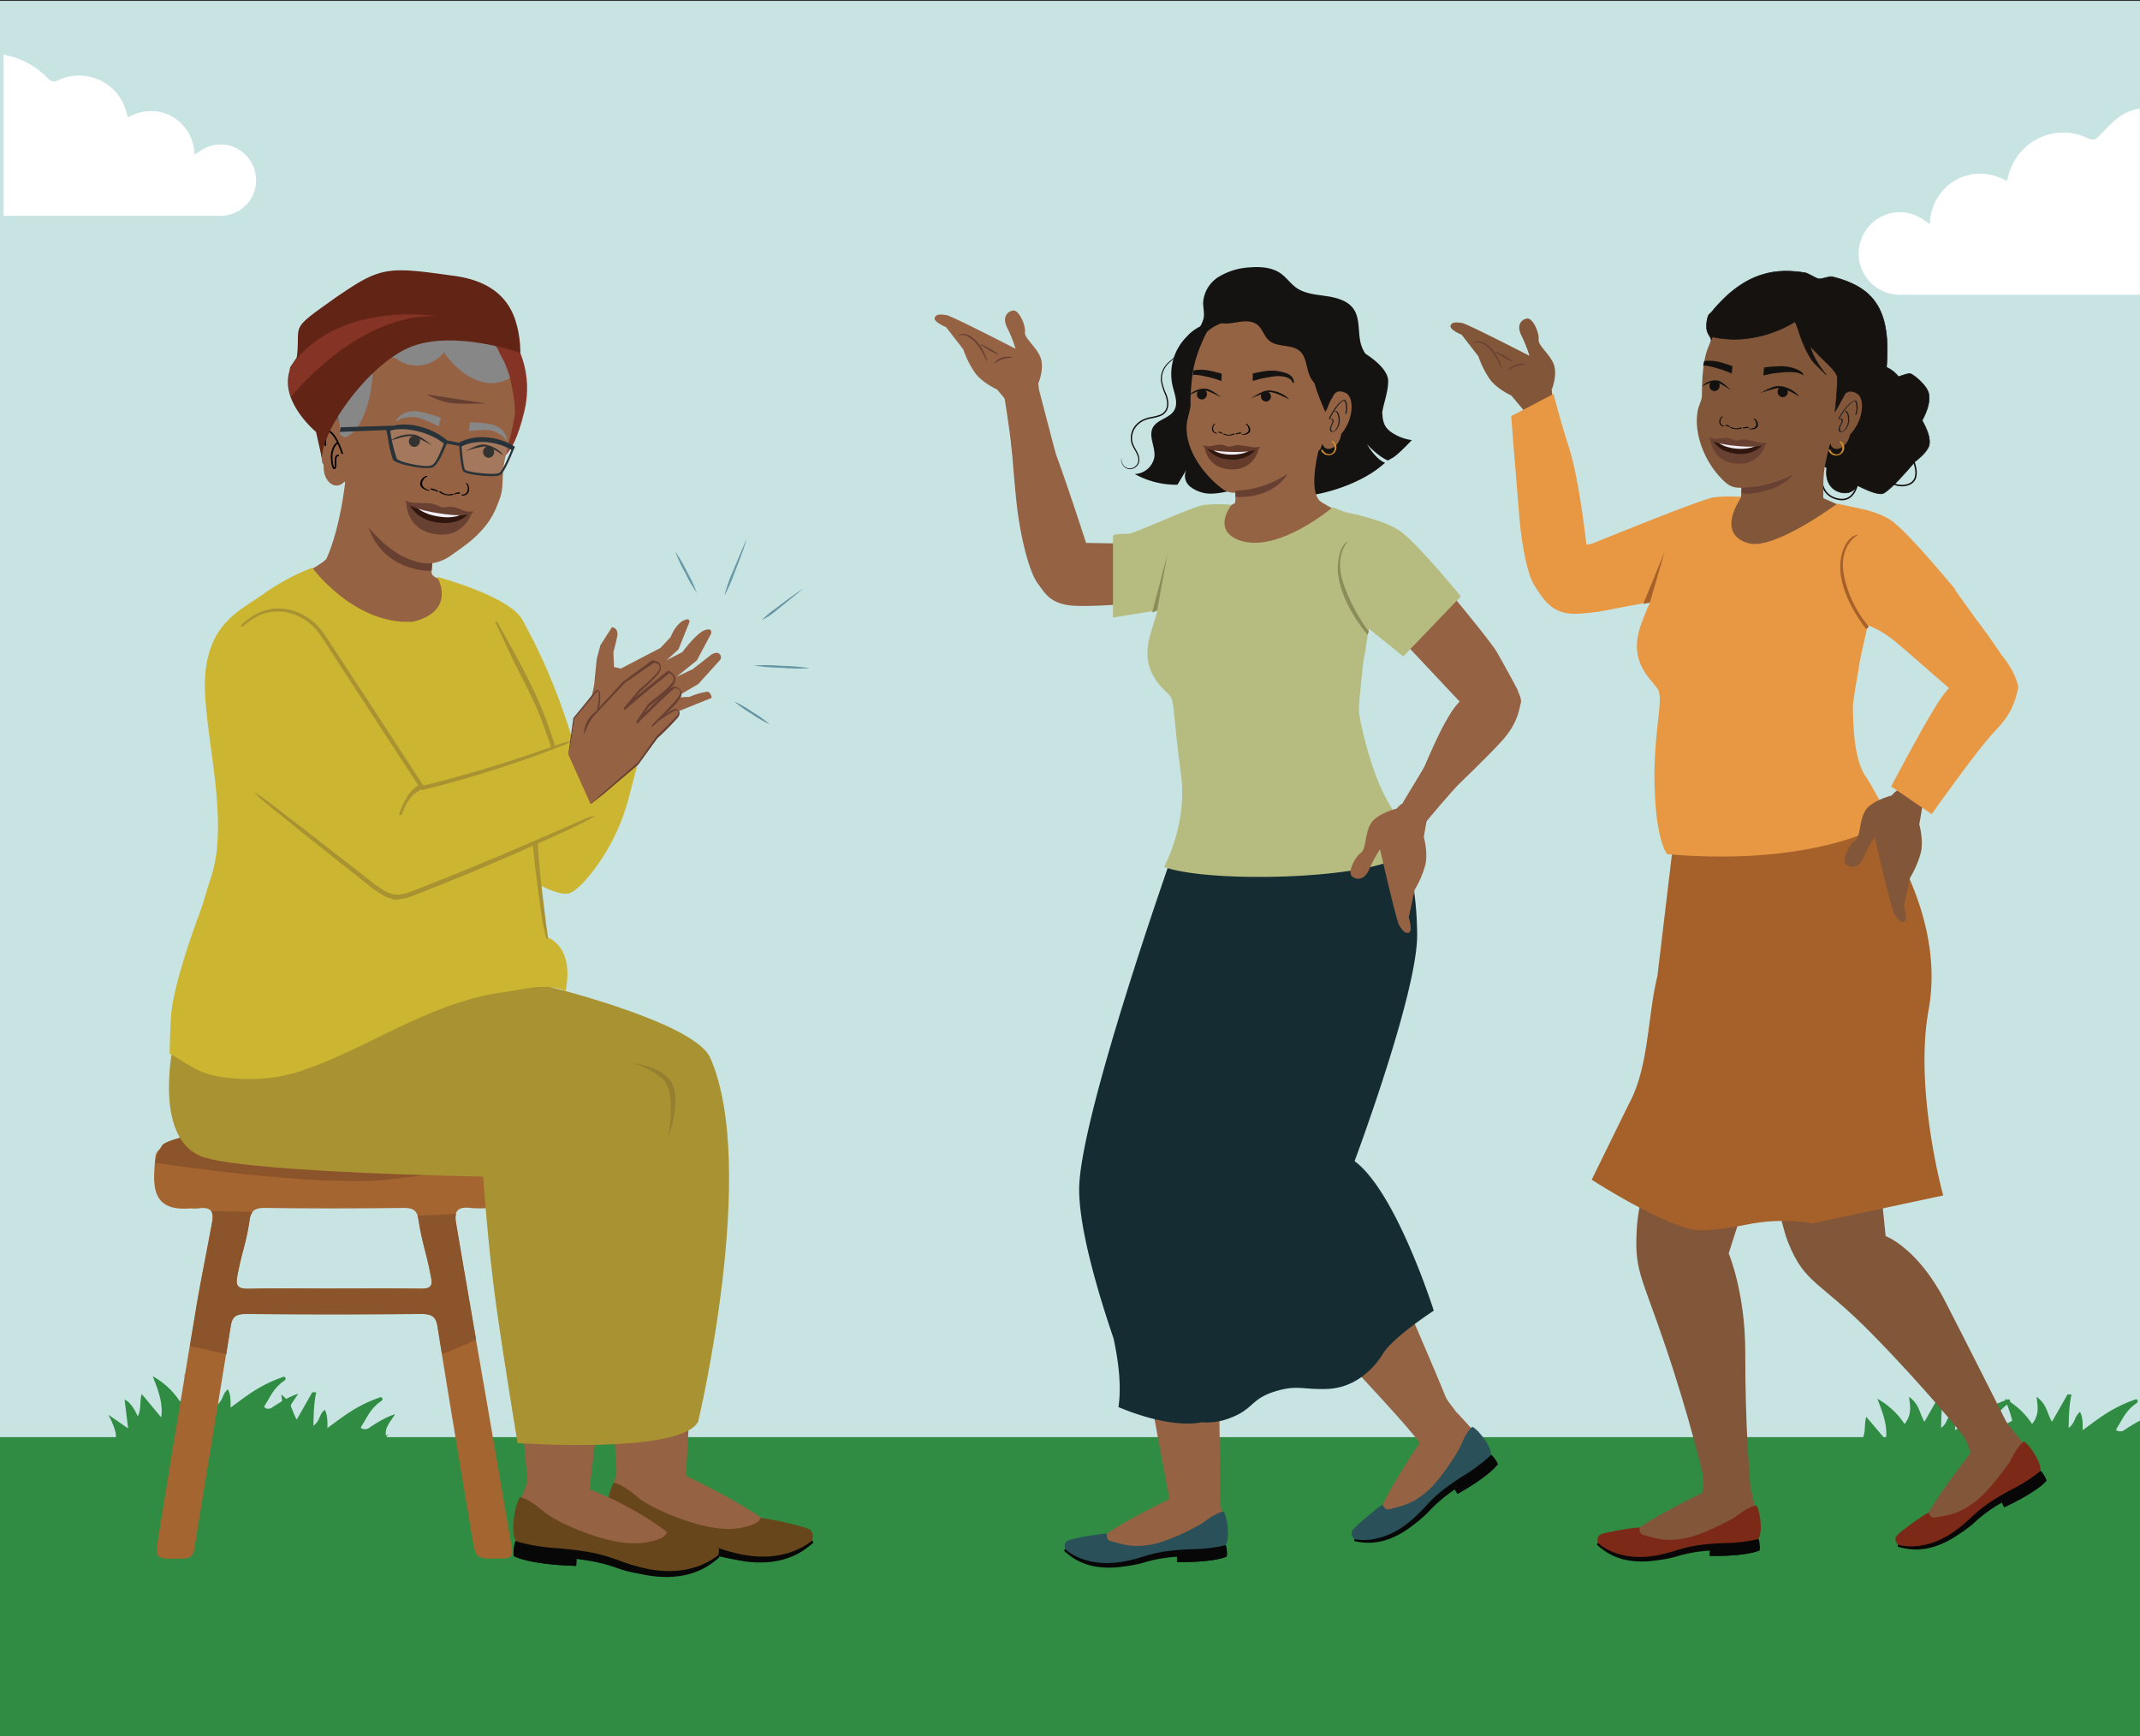 <svg xmlns="http://www.w3.org/2000/svg" xmlns:xlink="http://www.w3.org/1999/xlink" viewBox="0 0 1221.96 991.43"><rect x="0" y="0" width="1221.96" height="991.43" fill="#333333" stroke="none"/><defs><style>.cls-1,.cls-22,.cls-32{fill:none;}.cls-2{fill:#c7e4e3;}.cls-24,.cls-3{fill:#fff;}.cls-4{fill:#308c43;}.cls-5{fill:#3ba448;}.cls-6{fill:#956243;}.cls-7{fill:#68461c;}.cls-8{fill:#070707;}.cls-9{fill:#a56530;}.cls-10{fill:#8c542a;}.cls-11{fill:#ccb631;}.cls-12{fill:#993a2f;}.cls-13,.cls-17,.cls-50{fill:#a99231;}.cls-14{fill:#5e5f5f;}.cls-15{fill:#853324;}.cls-16{fill:#ec9a6f;}.cls-17,.cls-50{stroke:#a99231;}.cls-17,.cls-22,.cls-32,.cls-33,.cls-50{stroke-miterlimit:10;}.cls-18{fill:#684032;}.cls-19{fill:#010101;}.cls-20{fill:#13110f;}.cls-21{fill:#878787;}.cls-22{stroke:#010101;stroke-width:0.93px;}.cls-23{fill:#273339;}.cls-24{opacity:0.14;}.cls-25{fill:#622515;}.cls-26{fill:#684133;}.cls-27{fill:#31160e;}.cls-28{fill:#f1eef7;}.cls-29{fill:#937f2f;}.cls-30{fill:#6797a4;}.cls-31{fill:#825639;}.cls-32,.cls-33{stroke:#161311;}.cls-32{stroke-width:0.85px;}.cls-33{fill:#151210;stroke-width:0.35px;}.cls-34{fill:#151312;}.cls-35{fill:#946343;}.cls-36{fill:#221f20;}.cls-37{fill:#cc8d2a;}.cls-38{fill:#653c2b;}.cls-39{fill:#311811;}.cls-40{fill:#f0ecf6;}.cls-41{fill:#a56129;}.cls-42{fill:#e89843;}.cls-43{fill:#162c33;}.cls-44{fill:#b6bc80;}.cls-45{fill:#8a8c5a;}.cls-46{fill:#7c2a17;}.cls-47{fill:#2a5059;}.cls-48{fill:#231f20;}.cls-49{fill:#ce8d2a;}.cls-50{stroke-width:1.37px;}.cls-51{clip-path:url(#clip-path);}</style><clipPath id="clip-path"><rect class="cls-1" x="-1629.23" width="1218.42" height="991.43"/></clipPath></defs><g id="Layer_1" data-name="Layer 1"><rect class="cls-2" y="0.53" width="1221.96" height="839.62"/><path class="cls-3" d="M1071.06,125.66c8.38-6.11,19.26-6,28,.34.86.62,1.75,1.2,2.86,2,.75-22.19,23.34-36.32,44-24.59.41-1.46.79-2.86,1.2-4.24,5.52-19.11,26.81-28.92,44.73-20.36,3.2,1.52,4.7,1,7-1.41,8.36-8.57,12.52-13.61,23-15.4V168.3h-44.51c-30.81,0-61.62,0-92.44,0a23.54,23.54,0,0,1-13.86-42.61Z"/><path class="cls-3" d="M137.84,86.39c-7.26-5.29-16.68-5.18-24.25.29-.74.54-1.5,1-2.46,1.71C110.47,69.18,90.91,56.94,73,67.1c-.36-1.27-.69-2.47-1-3.67A27.93,27.93,0,0,0,33.26,45.8c-2.76,1.32-4.06.86-6.09-1.21A45.53,45.53,0,0,0,2.08,31.26v92H45.81q40,0,80,0a20.38,20.38,0,0,0,12-36.89Z"/></g><g id="Layer_4" data-name="Layer 4"><rect class="cls-4" y="820.61" width="1221.96" height="170.83"/><path class="cls-4" d="M225.57,807.49c-6.26,2.12-10.19,4.86-14.4,7.52a3.94,3.94,0,0,1-3.25,1c-2.48-.27-1.79-1.22-1.41-1.81,2.88-4.48,4.62-9.11,9.92-13.3,1.06-.84,3.17-1.69,1.11-3.2-14.16,4.81-21.81,11.38-30.58,17.7,0-3.57.22-7-1.48-10.42-3.49,2.71-2.34,5.88-6.52,9.13.12-6.81.28-12.95,1.62-19.09l-2.25-.06-8.89,15.63c-3-5.17-2.87-10-8.8-14.26.55,5,1.88,9.89-2.56,15.55a43.9,43.9,0,0,0-15.54-14.46c3,7.79,6.07,15.5,4.81,23.46l-11.1-13.21c-1.43,4.47.07,8.91-2.7,13.57a6.91,6.91,0,0,1-1.37-1.29,159.22,159.22,0,0,1,1.73,20.91,1.72,1.72,0,0,1-3.4.33c-.13.41-.27.81-.39,1.22.07,1.79.14,3.59.24,5.38.4,7.71,1,15.41,1.55,23.11h59.14A462.77,462.77,0,0,1,215.32,830l.76-1.14A44.78,44.78,0,0,1,220,821.5c.6-.91,1.22-1.8,1.87-2.69-.47.34-1,.67-1.45,1C219.39,815.12,223.33,811.39,225.57,807.49Z"/><path class="cls-4" d="M170.26,795.82c-6.26,2.12-10.19,4.86-14.4,7.52a4,4,0,0,1-3.25,1c-2.49-.26-1.79-1.22-1.41-1.81,2.88-4.48,4.62-9.11,9.92-13.3,1.06-.84,3.17-1.69,1.11-3.19-14.17,4.81-21.82,11.37-30.58,17.69,0-3.57.22-7-1.48-10.42-3.5,2.71-2.34,5.88-6.52,9.13.12-6.8.27-13,1.61-19.09l-2.24-.06L114.12,799c-3-5.17-2.86-10-8.79-14.25.54,5,1.88,9.88-2.56,15.54a43.86,43.86,0,0,0-15.55-14.46c3,7.79,6.08,15.5,4.82,23.46L80.94,796c-1.43,4.47.07,8.91-2.71,13.57a7.11,7.11,0,0,1-1.36-1.29,159.22,159.22,0,0,1,1.73,20.91,1.72,1.72,0,0,1-3.4.33c-.14.41-.27.81-.4,1.22.07,1.79.15,3.59.24,5.38.4,7.71,1,15.41,1.56,23.11h59.14A463.22,463.22,0,0,1,160,818.31l.75-1.14a45.62,45.62,0,0,1,3.89-7.34c.59-.91,1.22-1.8,1.86-2.69-.47.34-.94.68-1.45,1C164.07,803.46,168,799.72,170.26,795.82Z"/><path class="cls-4" d="M83,822.57s-4-20-11.85-23.43l2,16.49-11.27-7.81s6.65,11.85,3.47,14.75"/><path class="cls-4" d="M1227.82,808.73c-6.25,2.13-10.18,4.87-14.39,7.52a3.93,3.93,0,0,1-3.25,1c-2.49-.27-1.79-1.22-1.42-1.81,2.88-4.48,4.62-9.11,9.92-13.3,1.06-.84,3.18-1.69,1.12-3.2-14.17,4.81-21.82,11.38-30.58,17.7,0-3.57.22-7-1.48-10.42-3.5,2.71-2.34,5.88-6.52,9.13.11-6.81.27-12.95,1.61-19.09l-2.24-.06-8.9,15.63c-3-5.17-2.86-10-8.8-14.26.55,5,1.88,9.89-2.55,15.55a44,44,0,0,0-15.55-14.46c3,7.79,6.08,15.5,4.81,23.46L1138.51,809c-1.43,4.47.07,8.91-2.71,13.57-.6-.44-14.8,5.74-15.14,5.32.94,6.94,15.49,7.29,15.5,14.3,0,2.1-3.07,2.2-3.4.33l-.39,1.22c.07,1.79.15,3.59.24,5.38.4,7.71,1,15.41,1.56,23.11h59.14a458,458,0,0,1,24.27-40.94l.75-1.14a45.62,45.62,0,0,1,3.89-7.34c.59-.91,1.22-1.8,1.86-2.69-.47.34-.95.67-1.45,1C1221.64,816.37,1225.59,812.64,1227.82,808.73Z"/><path class="cls-4" d="M1155,808.73c-6.25,2.13-10.18,4.87-14.39,7.52a3.93,3.93,0,0,1-3.25,1c-2.49-.27-1.79-1.22-1.42-1.81,2.88-4.48,4.62-9.11,9.92-13.3,1.06-.84,3.18-1.69,1.12-3.2-14.17,4.81-21.82,11.38-30.58,17.7,0-3.57.22-7-1.48-10.42-3.5,2.71-2.34,5.88-6.52,9.13.11-6.81.27-12.95,1.61-19.09l-2.24-.06-8.9,15.63c-3-5.17-2.86-10-8.8-14.26.55,5,1.88,9.89-2.55,15.55A44,44,0,0,0,1072,798.7c3,7.79,6.08,15.5,4.81,23.46L1065.67,809c-1.43,4.47.07,8.91-2.71,13.57a7.2,7.2,0,0,1-1.37-1.29,157.52,157.52,0,0,1,1.73,20.91c0,2.1-3.07,2.2-3.4.33l-.39,1.22c.07,1.79.15,3.59.24,5.38.4,7.71,1,15.41,1.56,23.11h59.14a458,458,0,0,1,24.27-40.94l.75-1.14c1.06-2.56,8.74.46,10.25-1.87.59-.91,12.93.19,13.58-.69-.47.33-19-6.8-19.53-6.46C1148.8,816.37,1152.75,812.64,1155,808.73Z"/><path class="cls-5" d="M399.59,723.27l1.6-2.4a17.43,17.43,0,0,0-1.45-1A16.06,16.06,0,0,1,399.59,723.27Z"/><path class="cls-6" d="M386.69,840.22s29,13.6,46.73,25.5c20.79,14-2.14,9.41-2.14,9.41s-14.74,3-23.13,3.94-59.38-25.25-59.38-25.25l3.72-14.45Z"/><path class="cls-7" d="M463.12,881.75s3.06-6.78-1.48-8.77-25-6.49-27.55-6.15c0,1.36-2.27,3.5-7.69,4.81s-12,2.6-25.51-.65c-10.12-2.43-25.05-8.25-34-14-3-1.92-10.18-9.17-16.41-10.4-3.17,4.36-6.06,22.93-1.33,26.32s33.68,7,33.68,7l25.38,7.29,24.22,2.33,10.24.3,9.7-3Z"/><path class="cls-8" d="M348,871.64c3.1,1.22,13.15,3.4,21.83,4,23.32,1.63,31,4.94,38.74,7.68a98.07,98.07,0,0,0,13.64,4c27,5.88,41-7.34,41.55-7.71a2.58,2.58,0,0,1,.66,1.33,64.75,64.75,0,0,1-5.49,4.21c-5.15,3.46-17,9.81-37.89,5.67-5.93-1.17-9.5-1.77-13.38-3.14-5.82-2.06-11.8-4.18-24.86-5.76l-.19,3.87s-24.81-.33-35.69-5.61C346.45,874.25,348,871.64,348,871.64Z"/><path class="cls-8" d="M346.85,876.76c14.63,4.49,30.77,5.4,35.91,5.68l-.17,3.41s-24.81-.33-35.69-5.61A27.68,27.68,0,0,1,346.85,876.76Z"/><path class="cls-6" d="M316.74,843.63s32.81,8,63.11,30.34c20.16,14.89-2.13,9.42-2.13,9.42s-14.75,3-23.13,3.93-59.39-25.24-59.39-25.24l6.93-18.45Z"/><path class="cls-7" d="M409.56,890s3.05-6.77-1.48-8.77-25-6.48-27.55-6.15c0,1.37-2.27,3.51-7.69,4.81s-12,2.6-25.51-.64c-10.12-2.43-25.05-8.26-34-14-3-1.91-10.18-9.17-16.4-10.4-3.18,4.36-6.07,22.93-1.34,26.33s33.69,7,33.69,7l25.38,7.29,24.22,2.33,10.24.29,9.7-3Z"/><path class="cls-8" d="M294.42,879.89c3.1,1.23,13.15,3.41,21.83,4,23.31,1.64,31,4.94,38.73,7.69a100.18,100.18,0,0,0,13.65,4c27,5.88,41-7.34,41.55-7.71a2.56,2.56,0,0,1,.65,1.34,61.22,61.22,0,0,1-5.49,4.21c-5.14,3.45-17,9.8-37.88,5.67-5.93-1.17-9.5-1.78-13.38-3.15-5.82-2.06-11.81-4.17-24.86-5.76L329,894.1s-24.82-.33-35.7-5.6C292.89,882.5,294.42,879.89,294.42,879.89Z"/><path class="cls-8" d="M293.29,885c14.63,4.5,30.77,5.41,35.9,5.69l-.16,3.4s-24.82-.33-35.7-5.6A25.88,25.88,0,0,1,293.29,885Z"/></g><g id="Layer_5" data-name="Layer 5"><path class="cls-9" d="M190.82,654q43.73,0,87.45,0c12.53,0,14.86,5.93,14.84,18.09,0,11.18-2.51,17.74-15.19,17.77a66.15,66.15,0,0,1-8.57-.06c-8.39-1.14-10.07,2-9,8.46,10.73,63.3,21.21,122.27,31.91,185.57.73,4.31.07,6-5.73,6.09-14.47.18-14.77.47-16.77-11.39q-10.26-60.57-20-121.21c-.87-5.49-3.1-7.15-9.63-7.1q-49.71.4-99.44,0c-6.36-.06-8.21,1.89-9,6.85-6.8,42.59-13.91,85.13-20.77,127.71-.64,4-2.58,5.14-7.18,5.21-14.91.23-15.32.34-13.4-11.6,6.94-43.29,14.16-86.55,21.33-129.81,3.05-18.4,6.09-32.44,9.41-50.8,1-5.66-.18-8.88-8-7.79-1.67.23-3.43-.08-5.14.05-22.36,1.57-20.53-14.39-19.23-29.17.5-5.73,6.43-7.08,12.88-7,29.72.14,59.44,3.69,89.15,3.69Zm-.7,81.73c16.56,0,33.11-.13,49.66.07,5.07.07,7.33-.87,6.47-5.65-2.67-14.77-5.09-19.29-7.39-34.11-.7-4.49-2.56-6.39-8.56-6.32-26.25.34-52.51.38-78.76,0-6.51-.1-8.31,2-9,6.74-2.21,14.34-4.55,18.39-7.16,32.68-.9,5,.42,6.87,6.84,6.72C158.15,735.53,174.14,735.77,190.12,735.77Z"/><path class="cls-10" d="M111.78,748.69l-3.33,20c7,1.37,13.85,3,20.74,4.64q1.31-8.08,2.6-16.17c.8-5,2.65-6.91,9-6.86q49.71.42,99.44,0c6.53-.05,8.76,1.61,9.63,7.1q1.24,7.86,2.52,15.7a189.06,189.06,0,0,0,19.46-8.28c-3.78-21.87-7.58-43.9-11.41-66.48a12.53,12.53,0,0,1,0-5.26q-6.81.45-13.61.71c-2.79.1-5.57.19-8.36.25a12.38,12.38,0,0,1,.48,2.07c2.3,14.82,4.73,19.34,7.39,34.12.87,4.78-1.4,5.71-6.47,5.64-16.54-.2-33.1-.07-49.65-.07-16,0-32-.24-47.95.11-6.42.15-7.74-1.76-6.84-6.71,2.61-14.3,5-18.34,7.16-32.69a9.14,9.14,0,0,1,1.63-4.45q-11.81-.36-23.61-.53c1.07,1.39,1.1,3.56.6,6.34C117.86,716.26,114.82,730.3,111.78,748.69Z"/><path class="cls-10" d="M88.52,663.94s94.93,14.62,135.86,9.33,68.52-7,66.86-13.3-30.63-19.93-59.8-20.89-109.13,6.37-109.13,6.37S95.46,650,92.65,653.88,88.52,663.94,88.52,663.94Z"/><path class="cls-11" d="M279.6,403.45,312,492.32l25.46-31.5c-11.51-47.27-23.19-78.2-39.38-107.2Z"/><path class="cls-11" d="M336.26,408.75,368.64,419l-9.58,36.39a116.7,116.7,0,0,1-21.54,43.35c-4.24,5.3-8.59,9.75-12.06,11.16-10.42,4.24-48.85-24.68-48.85-24.68Z"/><path class="cls-12" d="M291.4,360.73a89.25,89.25,0,0,0-3.5,22.84A89.18,89.18,0,0,0,291.4,360.73Z"/><path class="cls-6" d="M398.78,390.53l-13.24,7.8,8.21-.44a42.27,42.27,0,0,1,10.1-2.95c2.23.27,2.5,3.56,2.5,3.56L381,408.69l-19.1,10.92L336.5,404.89,339.26,391l1.48-14.72,2.09-7.86,6.59-10.27s4.12.26,2.94,5.65-2.12,8.51-2.12,8.51l.39,8.56,3.79.91L377.09,370l5.89-6.27s3.06-8.74,9.24-10.1a1.29,1.29,0,0,1,.7.07,1.26,1.26,0,0,1,.71,1.64l-6.21,15.43-6.8,6.21,9-4.62s7.95-10.72,12.69-12.49,3.79,1.83,3.79,1.83l-8.21,15.42-11.63,9.36,9.33-4.41,10.51-8.21s3.39-2.42,5.1,0a2.49,2.49,0,0,1,0,2.94Z"/><path class="cls-11" d="M178.3,324.16a126.69,126.69,0,0,0-27,14.4c-13.37,9.7-30.88,16.13-33.94,45s14.78,82.47,3.1,117.51A324.68,324.68,0,0,0,106,567.59L234.4,385.13Z"/><g id="freepik--character-1--inject-1332"><path class="cls-6" d="M349.71,804.75s2.45,34.22,2.45,37l11.15,9.54L391.58,845l2.61-48.43Z"/><path class="cls-6" d="M297.37,804.56s4.16,42.94,4.16,45.71l25.69,8.44,9-4.66,6.21-52.88Z"/></g><path class="cls-13" d="M98.64,598.25S87.06,652.4,117.3,661.07s158.61,10.75,158.61,10.75,2.5,38.1,7.38,73.26c4.5,32.34,12.24,78.93,12.24,78.93s92.79,6.53,103.1-12.19c0,0,34.65-145.16,6.91-207.83-8-18.15-75.62-36.49-94.06-41.09s-52.78,0-52.78,0S162.43,622,98.64,598.25Z"/><path class="cls-14" d="M181.73,197c3.86-4.9,9.66-8,15.52-6.09.35-11.64,12-17.91,23.62-17.63,6,.41,12,3.43,17.7,1.75,3.58-1.05,6.38-3.66,9.5-5.81,13.08-8.67,32.27,3.2,42.35,15.23s6.76,24.69.54,39.09c-2.89,6.69-2.68,10.43-3.83,17.68-1.09,6.84-5.92,19.41-6.36,26.24s9.87,14.53,3,14.71L209.11,269.4c-11.27,1.61-18.21-2.13-23.41-12.27-3.37-6.87-2.11-7.11-2.21-14.75-.36-10-10.09-18-9-28C175,208.16,178.15,202.15,181.73,197Z"/><path class="cls-15" d="M172.43,196.09s26.63-11.51,59.92-6.05,48.56,26.83,53.64,41.85-2,30.17-2,30.17,8.26,2.7,15.4-27.13c10.41-43.5-33.09-72.33-43.93-72.75S189.88,147.66,172.43,196.09Z"/><path class="cls-6" d="M197.21,274.37s-2.62,26.41-10.72,44.51c-1.13,2.52-18.08,11.47-18.08,11.47l23.72,9.41c13.41,3.88,43.8,4.93,57.17.94l11.35-6.34s-13.68-3.79-14.17-7,3.27-27.19,3.27-27.19"/><g id="freepik--character-2--inject-1332"><path class="cls-16" d="M219.16,377.21a39.68,39.68,0,0,1-2.46-4.53,16.82,16.82,0,0,1-1.2-5.37,16.6,16.6,0,0,1,1-6.63,17.37,17.37,0,0,1,2.41-4.36l.16-.19-.13-.28c-1.32-3.22-2.35-6.3-3.17-8.33a13.23,13.23,0,0,0-1.48-3.22,1.94,1.94,0,0,0,.22.91l.8,2.42c.7,2.13,1.54,5.05,2.93,8.58l.06-.46a17,17,0,0,0-3.55,11.65,16.7,16.7,0,0,0,1.46,5.55,14.73,14.73,0,0,0,1.93,3.27A4.94,4.94,0,0,0,219.16,377.21Z"/><path class="cls-16" d="M188.86,368.81a28.47,28.47,0,0,0-2.78-2.82,14.24,14.24,0,0,1-4.58-7.84c-.23-1.77,0-3.56-.28-5.24a5.55,5.55,0,0,0-2.1-3.9,3.4,3.4,0,0,0-2.93-.54c-.71.24-.94.61-.92.64a4,4,0,0,1,1-.33,3.32,3.32,0,0,1,2.52.7,5.23,5.23,0,0,1,1.64,3.54c.22,1.54,0,3.32.22,5.24a11.26,11.26,0,0,0,2.07,4.89,20,20,0,0,0,3,3.19A15.18,15.18,0,0,0,188.86,368.81Z"/><path class="cls-16" d="M198.33,362.1a40.83,40.83,0,0,0-4.07-3.34,24.92,24.92,0,0,1-7.76-9.62,14.14,14.14,0,0,1-.88-3.38,24.39,24.39,0,0,1-.07-3.31,7.17,7.17,0,0,0-1.66-5.55,3.17,3.17,0,0,0-2.22-.91,3,3,0,0,0-1.68.45c-.84.57-.87,1.22-.84,1.2a2.17,2.17,0,0,1,1-.91,2.82,2.82,0,0,1,3.26.58,6.77,6.77,0,0,1,1.32,5.11,24.4,24.4,0,0,0,0,3.42,14.16,14.16,0,0,0,.92,3.62,23.42,23.42,0,0,0,8.14,9.76c1.33,1,2.43,1.7,3.21,2.19A4.12,4.12,0,0,0,198.33,362.1Z"/><path class="cls-16" d="M183.49,328.67a10.18,10.18,0,0,1,2.73,3.67,22.29,22.29,0,0,1,1.33,4.81,27,27,0,0,0,1.73,6.18,23.05,23.05,0,0,0,7.2,9.07,19.8,19.8,0,0,0,3,1.84,3.82,3.82,0,0,0,1.22.45c0-.14-1.61-.91-3.85-2.78a24.42,24.42,0,0,1-6.8-9,28.54,28.54,0,0,1-1.61-6,21.06,21.06,0,0,0-1.57-5A6,6,0,0,0,183.49,328.67Z"/></g><g id="freepik--character-1--inject-1332-2" data-name="freepik--character-1--inject-1332"><path class="cls-6" d="M249.6,330.21l-66.92-4.31-8.41,24.39s16.59,16.9,18.36,17.74,42.79,11.62,42.79,11.62,47.48-15.6,46.84-15.49S249.6,330.21,249.6,330.21Z"/><path class="cls-11" d="M116,612.28a52.74,52.74,0,0,0,13.65,3.11,106.81,106.81,0,0,0,15.17.7,91.77,91.77,0,0,0,26-4.23A226.4,226.4,0,0,0,194,602.72c15.23-6.84,30-14.69,45.27-21.43s31-12.37,47.58-14.64c11.75-1.6,24.88-5.8,36.11-.7,5.19-26.29-10.74-30.88-10.74-30.88l-7-58.68,10.93-28.79c3.32-15.58.11-27.34-3.77-33.7l-33.83-71.06L249.7,329.4c1.28,2.36,9.85,19.72-13.86,25.61H230c-30.44-1.77-51.72-30.85-51.72-30.85l-9.89,5.24L128.59,484.51s-29.3,67.87-31,96.69c-.26,4.45-.56,12.09-.71,20.34C103.23,605.21,109.22,609.53,116,612.28Z"/></g><line class="cls-13" x1="156.39" y1="464.76" x2="157.47" y2="464.28"/><path class="cls-11" d="M249.7,329.4S293.22,341,298.77,355c8.43,21.33,14.85,66.78,14.85,66.78l-20.41.21Z"/><path class="cls-17" d="M318.42,434.74c-.56-5.29-2.48-10.43-4.14-15.44q-2.75-8.34-6.21-16.41c-4.77-11.15-10.37-21.92-16.22-32.54-2.81-5.1-5.68-10.17-8.56-15.24,4.7,9.64,8.91,19.52,13.85,29,5.06,9.76,9.88,19.28,13.57,29.64C315.07,426,317.88,431.36,316,442s-9.07,23.56-9.07,23.56l1.1.78S319.53,445,318.42,434.74Z"/><path class="cls-18" d="M246.86,320.69s-5.54-1.24-9.33-2.56-10.4-1.47-27.25-17.92c0,0,4.1,19.25,26.53,24.64,0,0,5.78,1.57,9.69.87Z"/><path class="cls-6" d="M273.58,206.71l.23.21a2.3,2.3,0,0,1-.2-.42Zm9.37,3.34a5.72,5.72,0,0,0,.4.46l0-.18S283,209.84,283,210.05ZM208,297.9c7.73,10.52,20.42,22.28,34.77,23.74,5.14.52,10.45-1.45,14.45-4.26,6.06-4.27,12.43-8.59,17.24-13.95a44.13,44.13,0,0,0,9.41-14.79c2.7-6.58,2.94-8.38,3.16-15.31a68.34,68.34,0,0,1,1.16-10.63c.73-3.35,4.13-16.45,5.53-24.22S291,215.07,291,215.07c-.14-2.18-3.21-1.48-4.11-3.34l-.92-.14a.9.9,0,0,1,.33.91,7.36,7.36,0,0,1-3-2v0c-1.48.43-2.76-.41-3.76-1.63,0,.21.14.66.37.7a4.68,4.68,0,0,1-3.49-1.82c0,.21.14.67.1.88a8.41,8.41,0,0,1-2.76-1.75c.17.31,5.48.28,5.45.43-1.4,0,.1.7-.89-.53l-1-.95c-1.18,0-1.24.73-2-.25.2.25-.28-2.42-.32-2.2-1.38-.21-1-.25-2-1,0,.21-4,.81-4,1-1.15-.17-1,.93-1.79,0,.19.24,1-.76,1.16-.52-1.41,0-2.07.82-3.06-.41.2.25-4.2-3-4.2-3-1.41,0-1.24.47-2.27-.54.4.49-6.3-1.35-6.14-.89-1.15-.17,1.57,4.54.75,3.77,0,.21-2.56-1-2.56-1-1.18,0,.39,1.36-.4.37,0,.21.1.88.33.92a4.78,4.78,0,0,1-4.27-1.29c.39.49.56,1,.76,1.19-1.15-.17-2.1-.09-3.12-1.11,0,.21.33.91.56.95a4.64,4.64,0,0,1-3.62-1c0,.21.37.7.57.94a3.29,3.29,0,0,1-2.7-.83l.56.95c-.91-.14-1.67.18-3-.45,0,.21.39.49.36.7a8.65,8.65,0,0,1-2.27-.55c0,.21.6.74.37.7-.92-.14-1.67.18-2.76-.41.2.25.37.7.56.95a6.19,6.19,0,0,1-2.72-.63,1.57,1.57,0,0,0,.33.92c-.92-.14-1.67.18-2.76-.41,0,.21.37.7.57.94a11.58,11.58,0,0,1-2.76-.41c0,.21.39.49.59.74a7.67,7.67,0,0,1-3-.66c-.06.42.14.67.11.88-.69-.11-1.12-.38-1.81-.49l-1.21.25c-3.85,3.74-15.42-1.46-15.42-1.46-8,4.63-2.78,35.21-3.15,39.25s-2.81,4.82-2.81,4.82c-.93-1.65-3,2.52-3.42.72-.47-1.58.27-3.41-.2-5-1.56-3.68-6.32-3.31-9.16-1.58l-.53.63c-4.23,4.25-2.58,19.65-.63,24.44-.56,9.08,6.65,15,12,9.13l.73,3.68"/><path class="cls-19" d="M257.83,282.06a6.63,6.63,0,0,1-5.93-1.27c-.35-.29-1.64-.25-1.16.16a9.41,9.41,0,0,0,8.1,1.59c.23-.08.22-.25,0-.38a1.44,1.44,0,0,0-1-.1"/><path class="cls-19" d="M250.08,280.35a10.71,10.71,0,0,0-3.56-1.46.81.81,0,0,0-.59.09c-.12.08-.16.2,0,.3a4,4,0,0,0,1.95.77.76.76,0,0,0,.66-.15c.14-.15,0-.3-.22-.32a3.21,3.21,0,0,1-1.58-.62l-.63.4a9.49,9.49,0,0,1,3.18,1.32.83.83,0,0,0,.69,0c.14-.06.32-.23.13-.36"/><path class="cls-19" d="M245,279.76a5.21,5.21,0,0,1-3.71-2.4c-.85-1.85.58-4.36,2.6-5.16.22-.09.13-.26-.07-.33a1.21,1.21,0,0,0-.82,0,5.23,5.23,0,0,0-3.13,4.35c0,1.52,1.28,2.76,3,3.45a8.17,8.17,0,0,0,1.62.48,1,1,0,0,0,.78-.13c.14-.16-.06-.27-.27-.3"/><path class="cls-19" d="M260.67,281.71a.2.2,0,0,1,.23-.25,1.81,1.81,0,0,0,1.22-.2l.32.54a5.21,5.21,0,0,0-2.46.48.44.44,0,0,1-.47-.15c-.08-.09-.16-.29,0-.37"/><path class="cls-19" d="M259.51,281.76a6.08,6.08,0,0,1,2.75-.53.53.53,0,0,1,.38.24.2.2,0,0,1-.06.3"/><path class="cls-19" d="M263.74,282.38A3.07,3.07,0,0,0,266.6,281a4.38,4.38,0,0,0-.45-4.93.18.18,0,0,1,.12-.31.57.57,0,0,1,.49.25,4.94,4.94,0,0,1,1,4.28,3.57,3.57,0,0,1-3.79,2.67c-.15,0-.4-.12-.45-.31s.1-.25.24-.23"/><path class="cls-20" d="M277.88,255a3.2,3.2,0,0,1,4.25,2.85,3.34,3.34,0,0,1-1.23,2.9,3.11,3.11,0,0,1-3.64.09,3.44,3.44,0,0,1-1.09-4.21,3.07,3.07,0,0,1,1.71-1.63"/><path class="cls-20" d="M265.85,257.57s6.94-4,10.17-3.81c4.7.23,10,3.66,11.33,6.2,0,0-7-5-10.31-5S265.85,257.57,265.85,257.57Z"/><path class="cls-20" d="M239.12,249.72a4.35,4.35,0,0,0-4.2-.36,3.32,3.32,0,0,0-1.2,1.36,3.4,3.4,0,0,0,.34,3.15,3.1,3.1,0,0,0,3.45,1.14,3.43,3.43,0,0,0,2.27-3.71c0-.26.29-.71-.66-1.4"/><path class="cls-20" d="M246.68,254.34s-6.35-5.51-9.79-6.13c-5-.9-11.47,1.16-13.46,3.32,0,0,8.58-3.16,12.09-2.43C238.88,249.79,246.68,254.34,246.68,254.34Z"/><path class="cls-21" d="M268.31,241.12,268,244l-.24,2.16c2.48-.31,4.59-.46,6.18-.53,3.36-.16,5.08-.22,6.95.33a18.18,18.18,0,0,1,4.21,1.91,11.77,11.77,0,0,1,2.16,1.5c1.48,1.36,2,2.76,2.26,2.68s0-1.28,0-1.41a11.08,11.08,0,0,0-2.87-5.2,13,13,0,0,0-4.2-2.58c-1.83-.71-7-1.69-14.09-1.69"/><path class="cls-21" d="M251.73,238.59l-.72,2.77c-.18.7-.37,1.4-.55,2.1-2.41-1.24-4.5-2.19-6.09-2.86-3.36-1.43-5.08-2.14-7.19-2.35a21.53,21.53,0,0,0-5,.17,12.5,12.5,0,0,0-2.75.57c-2,.7-3.05,1.81-3.3,1.63s.48-1.2.55-1.3a11.28,11.28,0,0,1,4.86-3.74,14.71,14.71,0,0,1,5.23-.79c2.12,0,7.77,1.11,14.95,3.8"/><path class="cls-22" d="M195.51,259.17c-4.1-12.5-7.73-12.9-7.73-12.9s-2.69,2.59-1.95,8.29"/><path class="cls-22" d="M193.54,260.11c-3.24-.61-1.25,5.71-2.28,7.06s-1.89-2.55-1.9-7.19c0,0,.53-6.21,3.71-7.08"/><path class="cls-18" d="M243.77,225.24s7.64,4.66,15.74,5.12,18.16,0,18.16,0"/><path class="cls-17" d="M313.48,453s-7.53,13.71-8.92,19.54,5.79,54.25,5.79,54.25l2.12,9.14s-7.06-50.68-5.86-61.74S313.48,453,313.48,453Z"/><path class="cls-21" d="M287.31,205.39c-.1-.16,0,.06,0,0-1.82-3-2.88-6.08-4.82-9s-3.78-5.4-5.84-8.11c-.12-.16-2.76-.42-2.89-.58l-.13-.17-.19-.25-.47-.59a60.93,60.93,0,0,0-41.28-4.93,50.51,50.51,0,0,0-37.76,60.62c.54,2.33-1,5,1.13,6.43s2.46.82,4.67-.5a16.71,16.71,0,0,0,5.15-5.65c6.55-10.58,9.16-28,7.39-40.3,1.32,2.39,11.73.72,13.9,2.38a19.56,19.56,0,0,0,27.41-3.72,29.67,29.67,0,0,0,2.83,4c9.64,11.53,22.82,17.71,34.67,10.86C291.52,215.68,288.44,207.27,287.31,205.39Z"/><path class="cls-23" d="M220.65,245.56l.84,4.48a63.61,63.61,0,0,0,2.89,12.31c1.27,2.73,18.8,6.09,22.55,4.54s7-11.4,8.3-13.61l7,1.35c.22,3.12,1.12,13,2.29,14.48s9.3,2.35,10.22,2.44c.76.07,1.83.18,3,.24,3.09.19,6.88.18,8.18-.8,1.92-1.45,4.66-7.62,7.08-13.48l.39-.91c.09-.23.19-.38.2-.44h0l.43-1.06c-9.51-6.23-23-7.24-31.9-2.38l.05.11-6.84-1.35c-7.07-6.23-20.15-10.87-30.29-8.44h0l-30.57.93-.45,2.64Zm44.84,22.68c-.73-.92-1.56-7.87-2-13.26,7.73-4.08,19.86-3.15,28.44,1.9l0,.13c-1.3,3.14-4.76,11.5-6.66,12.92-2.24,1.69-18.42-.22-19.72-1.66Zm-38.91-6.33a90.65,90.65,0,0,1-3.77-16c9.1-2.73,23.72,1.47,30.66,7.41-1.79,4.06-4.34,11.24-7,12.34-3.86,1.61-19.09-2-19.87-3.74Z"/><path class="cls-24" d="M265.68,268.13c-.72-.92-1.56-7.88-2-13.27,7.73-4.08,19.87-3.15,28.44,1.9l0,.14c-1.3,3.14-4.76,11.49-6.66,12.92-2.24,1.68-18.42-.22-19.72-1.66Z"/><path class="cls-24" d="M226.58,261.91a90.65,90.65,0,0,1-3.77-16c9.1-2.73,23.72,1.47,30.66,7.41-1.79,4.06-4.34,11.24-7,12.34-3.86,1.61-19.09-2-19.87-3.74Z"/><path class="cls-25" d="M180.44,246.61s-24.11-19.91-13.25-39c2.09-3.66,2.22-2.4,2.53-5.66,1.65-17.08-4.6-13.38,21.73-31.81s30-17.86,68.06-12.6C279.15,160.27,289.44,169.2,294,182a60.56,60.56,0,0,1,3.1,19.48s-39.6-14-64.42-2.6-52.68,52-48.4,65.84C185.52,268.64,180.44,246.61,180.44,246.61Z"/><path class="cls-15" d="M166,226.9s37.35-47.69,83.06-46.34c0,0-56-9.57-83.42,29.1l-.67,4.7a25.57,25.57,0,0,0,.27,8.81Z"/><path class="cls-26" d="M250.54,291c-7.12-1.13-18.52-3.84-18.52-3.84s-.2,15.18,16.3,17.8,21-11.87,21-11.87S257.66,292.16,250.54,291Z"/><path class="cls-27" d="M250.61,291.05c-3.39-.54-16.94-3.31-16.94-3.31s3.27,8.59,15.51,10.54c13.27,2.1,18.4-5,18.4-5Z"/><path class="cls-28" d="M250.67,291.6c-3.38-.53-13.59-2.77-13.59-2.77s3.09,4.49,13.24,6.1,14-1.66,14-1.66Z"/><path class="cls-26" d="M270.26,292.14c-.35-.15-2.43.22-4.08-.2-2.76-.69-4.39-1.75-6.4-2.24-3.42-.83-5.85.26-7.36,0s-3.47-2-7-2.29c-2.05-.16-7.2-.18-10-.37-1.71-.12-3.57-1.12-3.94-1.08s-.17,4.06,18.77,7.07S270.74,292.35,270.26,292.14Z"/><path class="cls-11" d="M137.42,355.64c7.27-8.8,25.6-12.51,34.44-8S242.5,450.31,242.5,450.31l79.75-24.87,17.66,39.24s-99.29,48.68-114.8,48.68c-11.72-.11-63.47-57-86.55-93.34a61.53,61.53,0,0,1-7.47-49.36A45.18,45.18,0,0,1,137.42,355.64Z"/><path class="cls-17" d="M145.72,352a27,27,0,0,1,10.53-3.26,28.24,28.24,0,0,1,14.28,2.65,32.7,32.7,0,0,1,13.22,11.53l11.3,17.43C203,392.59,211.8,406,221,420.2l19.57,29.93.29.45h.48c24.37-6,45-12.72,59.49-17.81,7.24-2.53,12.95-4.68,16.86-6.21l4.45-1.77a8.84,8.84,0,0,0,1.53-.71,10,10,0,0,0-1.62.47l-4.53,1.56-17,5.89C286,436.83,265.35,443.36,241,449.25l.77.3c-6.1-9.39-12.69-19.49-19.52-30l-26.05-39.8-11.42-17.37A33.55,33.55,0,0,0,171,350.61a28.56,28.56,0,0,0-14.72-2.53,27,27,0,0,0-10.74,3.59,32.92,32.92,0,0,0-5.89,4.21,15.49,15.49,0,0,0-1.76,1.77A59.31,59.31,0,0,1,145.72,352Z"/><path class="cls-17" d="M226.29,511.37a17.93,17.93,0,0,1-7.37-2.55,72.59,72.59,0,0,1-8.62-6.16l-8.09-6.33L174.13,474.5l-19-14.63L150,456a16.24,16.24,0,0,0-1.89-1.3,14.24,14.24,0,0,0,1.69,1.51c1.24,1.05,2.94,2.41,5,4.14l18.75,15.19,27.81,22.1c2.63,2.05,5.31,4.18,8.06,6.35a69.55,69.55,0,0,0,8.77,6.31,19.34,19.34,0,0,0,8.42,2.8C226.5,512.5,226.39,511.94,226.29,511.37Z"/><path class="cls-17" d="M335,467.68l-5.89,2.59-22,9.57c-18.57,8-44.3,19-73,30a25,25,0,0,1-9.44,1.63c0,.55,0,1.1,0,1.65a26.94,26.94,0,0,0,9.88-1.69c28.81-11.1,54.48-22.22,73-30.47,9.24-4.12,16.66-7.59,21.78-10l5.89-3a14.18,14.18,0,0,0,2-1.06A11.11,11.11,0,0,0,335,467.68Z"/><path class="cls-6" d="M337.23,459.14l27.26-23.55,10.89-14.89a152.06,152.06,0,0,0,12-12.31c1.26-2.23,0-3-1-3.56s-11.78,6.92-11.78,6.92,13.31-11.83,14.07-15-1.7-4.24-3.38-4.51-21.61,20.2-21.61,20.2l6.8-10.13s13-9.45,14.51-13.3-2.94-5.89-2.94-5.89l-15.28,12.3-10.27,9,9-10.8s11-8.81,11.56-12.57-4.2-3.77-4.2-3.77l-16.52,12-15,16.28a31.45,31.45,0,0,0,1.06-8.69c-.21-4.24-2-2.26-2-2.26L328,410l-3.18,21.49Z"/><path class="cls-18" d="M337.88,458.73l1.41-1.12,4.95-3.88c4.79-4,11.62-9.84,20.22-17.14h0l10.89-15h0a161.41,161.41,0,0,0,11.77-11.92,4.73,4.73,0,0,0,.95-2.39,2.68,2.68,0,0,0-1.5-2.29,1.65,1.65,0,0,0-.86-.27,3.83,3.83,0,0,0-.76.18l-1.09.53c-.71.35-1.36.74-2,1.12-2.68,1.62-6.67,5.35-9.35,7.17l-.41,1.58c3.24-2.88,9.05-8.49,12.23-11.78a26.57,26.57,0,0,0,4.41-5.6,4.13,4.13,0,0,0-.26-4,4.92,4.92,0,0,0-3.62-1.88,2.19,2.19,0,0,0-1.18.5,6,6,0,0,0-.76.56,18.14,18.14,0,0,0-1.42,1.14c-.94.8-1.82,1.59-2.73,2.42-1.77,1.68-3.57,3.35-5.33,5.09-3.54,3.45-6.44,6.57-10,10.22l.47,1.35,6.83-10.13-.18.18c2.33-1.74,4.68-3.56,7-5.53a48.81,48.81,0,0,0,6.74-6.51,4.94,4.94,0,0,0,1.12-4.8,7,7,0,0,0-3.45-3.47l-.38-.21-.38.33L368,393.76c-4.33,3.51-7.57,6.64-11.63,10.14l.3,1.64,9-10.81h0a78.4,78.4,0,0,0,8.84-8.35,19.12,19.12,0,0,0,1.88-2.42,7.28,7.28,0,0,0,.74-1.41,4.34,4.34,0,0,0,.29-1.71,3.52,3.52,0,0,0-1.83-2.94,6.7,6.7,0,0,0-2.94-.8h-.38l-16.49,12.07h0l-15,16.31.88.53a28.27,28.27,0,0,0,1-9.6,8.19,8.19,0,0,0-.23-1.2,1.77,1.77,0,0,0-1-1.18,1.53,1.53,0,0,0-1.47.47l-.71.88-2.65,3.27c-3.33,4.24-6.51,8-9.21,11.33h0c-.95,6.92-1.71,12.28-2.21,16-.21,1.73-.53,3.12-.53,4.12a5.55,5.55,0,0,0,0,1.41,10.92,10.92,0,0,0,.29-1.38c.18-1,.39-2.36.68-4.09.62-3.74,1.44-9.07,2.53-16v.15l9.33-11.19,2.68-3.24c.44-.58,1-1.11,1.18-1.06a2.37,2.37,0,0,1,.53,1.56,28.15,28.15,0,0,1-1.06,9.22l-.53,2.06,1.44-1.56L357,389.82h0l16.49-11.39h-.39c1.65.06,3.51.79,3.57,2.41S375.23,384,374,385.4a80.33,80.33,0,0,1-8.84,8.16h0l-9.06,10.8.56,1.18c4.06-3.5,8.53-7.42,12.83-10.89l13.19-10.6h-.8a5.36,5.36,0,0,1,2.65,2.62,3.47,3.47,0,0,1-.88,3.41,48.75,48.75,0,0,1-6.53,6.24c-2.3,1.95-4.66,3.77-6.95,5.51h0c-2.36,3.47-4.65,6.92-6.8,10.13l.47,1.35c3.53-3.62,7.77-7.62,11.27-11.07,1.77-1.74,3.54-3.41,5.3-5.06l2.68-2.42c.44-.38.88-.76,1.36-1.11l.67-.5c.15-.12.62-.27.38-.27a3.67,3.67,0,0,1,2.51,1.3,2.76,2.76,0,0,1,0,2.67,27.5,27.5,0,0,1-4.12,5.19c-3.12,3.32-8.26,8.73-11.44,11.67l2.69-1.46c2.62-1.83,5.27-3.56,7.86-5.15.68-.38,1.33-.83,2-1.12s1.51-.77,1.51-.47c.61.35.94.71.94,1.21a3.43,3.43,0,0,1-.71,1.7A165.57,165.57,0,0,1,375,420.2h0l-10.75,15.1h0l-20,17.45L339,457.43l-1.36,1.24c-.41.3-.41.47-.41.47Z"/><path class="cls-18" d="M341.91,405.27a16,16,0,0,0-8.51,13.87c.44.09,1.33-3.48,3.62-7.3s5.15-6.21,4.89-6.57Z"/><path class="cls-29" d="M361.29,607.14s19.89,1.72,23.32,13.72-3.09,28.46-3.09,28.46,5.09-26.1-3.08-33.19A42.47,42.47,0,0,0,361.29,607.14Z"/><path class="cls-30" d="M429.73,406.57a64.91,64.91,0,0,1,9.82,7.05,65.9,65.9,0,0,1-10.44-6.07,65.35,65.35,0,0,1-9.82-7A64.65,64.65,0,0,1,429.73,406.57Z"/><path class="cls-30" d="M446.4,381.31A113.08,113.08,0,0,1,430.49,380a110.42,110.42,0,0,1,16,.2,113.39,113.39,0,0,1,15.93,1.36A110.72,110.72,0,0,1,446.4,381.31Z"/><path class="cls-30" d="M443.53,348.41a47.12,47.12,0,0,1-8.56,5.75,46.33,46.33,0,0,1,7.86-6.67s13.18-10.08,15.56-11.16Z"/><path class="cls-30" d="M426.23,307.89c-.61,3.76-7,19.61-7,19.61a86.84,86.84,0,0,1-5.58,12.6A83,83,0,0,1,418.15,327Z"/><path class="cls-30" d="M392.28,326.52a81.36,81.36,0,0,1,5.63,12A73.06,73.06,0,0,1,391.24,327a77.14,77.14,0,0,1-5.63-12A80.14,80.14,0,0,1,392.28,326.52Z"/><path class="cls-31" d="M873.38,238.22,863,225.87s-8.08-3.67-12.18-9.17a53.29,53.29,0,0,1-6.64-13.23l-9.55-12.32s-7.1-2.93-6.34-5.22,3.7-1.89,6.56-1.5,38.47,18.73,38.47,18.73a73.12,73.12,0,0,0-4.57-11.56c-2.88-5.68-.36-9,3.06-9.71s7.18,8.2,6.75,11.87,6.65,8.44,8.75,14.58S886,222.62,886,222.62C888.28,233.93,873.38,238.22,873.38,238.22Z"/><path class="cls-26" d="M842,195.5a4,4,0,0,1,2.66-.63c2.38.26,5.15,2,7.41,4.61a28,28,0,0,1,4.45,7.42,12.93,12.93,0,0,1,1.16,3.37,14.58,14.58,0,0,1-1.75-3.07,36.07,36.07,0,0,0-4.56-7.1c-2.13-2.44-4.74-4.18-6.79-4.55a4,4,0,0,0-2.39.29c-.54.24-.78.45-.83.45S841.44,195.91,842,195.5Z"/><path class="cls-26" d="M859,203.13c2.81,1.6,5,3.07,4.86,3.29s-2.52-.89-5.32-2.49-5-3.06-4.85-3.28S856.18,201.54,859,203.13Z"/><path class="cls-26" d="M866.18,209c-2.86.92-4.55,2.66-4.78,2.56s1.36-2.37,4.48-3.43,5.78-.16,5.67,0S869,208,866.18,209Z"/><path class="cls-32" d="M1041.1,265.85s-4.88,15.35,7.39,18.9,12.84-12.95,12.84-12.95"/><path class="cls-32" d="M1072.1,269.71s8.69,10.3,17.76,6.89.74-17.89.74-17.89"/><path class="cls-33" d="M1084.11,215.12c-5.18-6.36-12.57-8.1-20.38-6.63-1,1.83-1.69,5.43-2.65,7.27.57.16,1.14.33,1.7.52-1,2-1.34,6.7-2.35,8.72.39.41,1.38,1.72,2.51,3.28l-1,1.86a9.09,9.09,0,0,0-2.07-2.75c-1.18,2.31-.94,7.45-2.23,9.69-2.8,4.87-6.76,10.53-9.35,15.51-.61,1.52-2.2-3.71-2.84-2.68l-2.37,4.15-2.45,5.07-1.94-.33-2.07,4.17s2.62,1.75,6.51,4.18c-1.78,13.09,9.25,15.75,13.57,13.67a9.81,9.81,0,0,0,4-3.58c6.66,3.36,12.68,5.64,14.93,4.34,4.53-2.59,13.61-13,17.84-18a39.73,39.73,0,0,0,4.13-3.58l.09-.07v0a19.13,19.13,0,0,0,3.37-4.4c2-3.93-.64-10.37-3.51-15.44,3.74-7,4.3-11.35,3.84-14.87-.64-4.93-8.76-11.39-10.63-11.85C1089.88,213.12,1086.91,214.08,1084.11,215.12Z"/><path class="cls-6" d="M577.92,258.94c-1.06-12.51-5.29-37.86-5.29-37.86l19.23-4,10.93,41.87C595.13,262,585.74,256.27,577.92,258.94Z"/><path class="cls-6" d="M579.93,235,569.3,222.38S561,218.62,556.82,213a55,55,0,0,1-6.8-13.55l-9.78-12.63s-7.28-3-6.5-5.35,3.79-1.93,6.72-1.54,39.41,19.2,39.41,19.2a73.57,73.57,0,0,0-4.67-11.84c-3-5.83-.38-9.27,3.13-9.95s7.36,8.4,6.92,12.16,6.81,8.64,9,14.94-1.42,14.62-1.42,14.62C595.19,230.64,579.93,235,579.93,235Z"/><path class="cls-18" d="M547.75,191.27a4,4,0,0,1,2.72-.64c2.44.26,5.28,2.08,7.59,4.71a28.45,28.45,0,0,1,4.56,7.61,12.83,12.83,0,0,1,1.19,3.45,15.25,15.25,0,0,1-1.79-3.14,37.11,37.11,0,0,0-4.67-7.28c-2.19-2.5-4.86-4.28-7-4.66a4,4,0,0,0-2.45.29c-.55.25-.8.46-.85.46S547.2,191.69,547.75,191.27Z"/><path class="cls-18" d="M565.19,199.09c2.88,1.63,5.12,3.14,5,3.36s-2.58-.91-5.45-2.55-5.11-3.13-5-3.36S562.31,197.45,565.19,199.09Z"/><path class="cls-18" d="M572.55,205.06c-2.92.95-4.66,2.73-4.89,2.62s1.39-2.43,4.59-3.51,5.92-.17,5.81.05S575.48,204.12,572.55,205.06Z"/><path class="cls-34" d="M797.35,248.52c-2.61-1.35-5.26-3.13-6.63-5.82a14.39,14.39,0,0,1-1.32-6.17,4.35,4.35,0,0,1-.57-.85c-2.3-4.77.82-11.24-2.44-15.42-3-3.8-9.9-2.55-12.74-6.46-2.21-3.05-.68-6.28-1.79-9.1s-5.62-4.74-8.52-4L745.23,237.8c-.47,11.58-1.79,17.84,1.67,24.14,2.12,3.27-2.28,6.76-.92,10.4,1.09,3.75.77,8.21-2,10.94,14-1,32.94-7.7,43.88-16.51l3.07-2.51c-5.41-1.93-10.44-10.7-10.44-10.7,2.9,3.28,8.14,7.86,12,9.36a12.36,12.36,0,0,0,1.83-1.05c2.42-.85,8.27-6.78,11.86-10.6A25.64,25.64,0,0,1,797.35,248.52Z"/><path class="cls-34" d="M686.52,185.84a25.16,25.16,0,0,0-8.95,6.46,30.16,30.16,0,0,0-8,28.07c1.15,4.78,3.44,10.09.7,14.26s-9.21,4.93-11.77,9.14c-3,4.95,1.16,11.08.71,16.79a11.72,11.72,0,0,1-11.29,10.09,48.74,48.74,0,0,0,24.43,6.14l5.16-8.69a7.82,7.82,0,0,0,2.06,9.74,19.22,19.22,0,0,0,10.45,4c8.57.56,27.09-4.79,50.14-15.17q-23-41.7-46-83.38"/><path class="cls-34" d="M783.2,207.74c-1.69-3.23-4.15-6.1-5.49-9.47-2.9-7.26-.38-16.26-5.28-22.47-3.5-4.42-9.69-5.94-15.44-6.78s-11.88-1.33-16.59-4.58c-3.46-2.37-5.77-6-9.23-8.39-4.91-3.42-11.43-3.87-17.49-3.37A37.9,37.9,0,0,0,696,158a18.81,18.81,0,0,0-9,14.81c0,2.89.81,5.8.3,8.64-.56,3.14-2.67,5.81-3.76,8.83a14.82,14.82,0,0,0,6.81,17.45l50.56,45.83c9.41,1.93,30.33-5,36.24-12.22S787.45,215.89,783.2,207.74Z"/><path class="cls-35" d="M706,250.79s1.31,33.94.83,37.24l-3.16,1.79,1,6.5C718.6,307.76,722,308,739.09,302.26l19.7-10.66s-5.71-5.37-6.85-8c-4.71-10.72,3.51-35.72,3.51-35.72"/><path class="cls-35" d="M705.27,287c.48-1.52.06-17.62.06-17.62L729.15,273l16.32-.68s6.53,11.23,7,12.75,20.72,11.76,20.72,11.76-22,26.21-53,26.21-34.79-27.84-34.79-27.84S704.8,288.49,705.27,287Z"/><path class="cls-35" d="M770.19,226l-.36-.62c-2.19-1.93-6.24-3-8.15,0-.64,1.29-1.62,2.74-2.26,4-.65,1.48-1.63,4.47-2.68,5.75,0,0-6.75-15.23-6.45-18.77S762.2,205.19,756,200c0,0-6.46-6.76-9.53-10.74-.69-.39-1.39-.77-2.1-1.12a5.47,5.47,0,0,1-1.1.11c0-.14.13-.29.19-.54l-.26-.12a7.54,7.54,0,0,1-2.36,0c.2-.18.62-.36.62-.54A11.05,11.05,0,0,1,739,187c.21-.18.62-.54.63-.73-1,.35-1.63,0-2.45-.06a1.43,1.43,0,0,0,.43-.74,5.51,5.51,0,0,1-2.45.12c.21-.18.42-.55.63-.73-1,.35-1.63,0-2.44-.06-.19,0,.33-.32.4-.51l-.08,0a8,8,0,0,1-2,.11c0-.16.32-.32.4-.48l-.14,0a7,7,0,0,1-2.48-.11l.29-.34-.36-.06a3.15,3.15,0,0,1-1.75,0l.26-.24-.7-.1a3.65,3.65,0,0,1-2.2-.1.51.51,0,0,0,.26-.16l-.78-.09a8.23,8.23,0,0,1-1.72,0l.15-.15-1.05-.08a3.4,3.4,0,0,1-1.9-.12c-1.26-.07-2.51-.1-3.76-.11-9.39-.07-19.74.54-27,7.25a91.14,91.14,0,0,0-6.1,14.66c-3,9-3.39,23.43-3.27,26.43.12,2.59-1.61,7.58-2,10.26-2.09,14.57,8.9,29.76,20.06,38.18,4.44,3.35,8.38,2.24,12.88,1.75,9.2-1,23.12-6.2,31.39-14.12l11.79-10.24,1.19-3.07c1.74,5.9,9.81,2.34,10.71-5.59C772,240.84,773.2,230.34,770.19,226Z"/><path class="cls-19" d="M699.37,247.78a5.27,5.27,0,0,0,4.69-.12c.3-.16,1.28,0,.85.28a7.43,7.43,0,0,1-6.38.05c-.16-.09-.13-.21.09-.27a1.12,1.12,0,0,1,.75.06"/><path class="cls-19" d="M705.5,247.59a8.67,8.67,0,0,1,2.91-.59.67.67,0,0,1,.44.15c.08.08.09.17,0,.23a3.18,3.18,0,0,1-1.59.29.56.56,0,0,1-.48-.2c-.09-.13.08-.21.21-.2a2.7,2.7,0,0,0,1.29-.24l.42.38a7.63,7.63,0,0,0-2.6.53.62.62,0,0,1-.53-.07c-.1-.07-.21-.21,0-.28"/><path class="cls-19" d="M709.45,247.85a4,4,0,0,0,3.16-1.25c.91-1.25.17-3.42-1.25-4.29-.16-.1-.07-.21.09-.24a1,1,0,0,1,.62.15,4.1,4.1,0,0,1,1.78,3.77c-.22,1.11-1.36,1.85-2.77,2.13a6.23,6.23,0,0,1-1.3.12c-.17,0-.49-.06-.57-.2s.08-.19.24-.19"/><path class="cls-19" d="M697.25,247.13a.15.15,0,0,0-.14-.22,1.37,1.37,0,0,1-.89-.32l-.32.36a4.19,4.19,0,0,1,1.8.69.34.34,0,0,0,.38,0c.07-.06.16-.2,0-.27"/><path class="cls-19" d="M698.13,247.33a4.69,4.69,0,0,0-2-.77.37.37,0,0,0-.32.12.15.15,0,0,0,0,.23"/><path class="cls-19" d="M694.83,247.2a2.4,2.4,0,0,1-2-1.44,3.23,3.23,0,0,1,1-3.58.13.13,0,0,0,0-.24.45.45,0,0,0-.41.11,3.6,3.6,0,0,0-1.34,3,2.58,2.58,0,0,0,1.67,2.29,2.67,2.67,0,0,0,.83.21c.12,0,.32,0,.38-.17s0-.2-.14-.2"/><path class="cls-36" d="M759.5,239a43.82,43.82,0,0,1,3.94-6.59,14.5,14.5,0,0,1,2.84-3,5.56,5.56,0,0,1,.88-.55,1.84,1.84,0,0,1,.53-.2s.12,0,0,0c-.34-.2-.12,0-.08.09s.21.36.29.55a10.13,10.13,0,0,1,.21,6.91c-.08.27.62.18.69-.08a10.55,10.55,0,0,0-.07-6.71c-.18-.44-.39-1.23-1-1.17a3.7,3.7,0,0,0-1.52.63,11.76,11.76,0,0,0-2.77,2.59,39.92,39.92,0,0,0-4.67,7.51c-.16.32.53.26.65,0Z"/><path class="cls-34" d="M681.48,211.52c5-.84,8.07-.43,16.07,1.82l0,.19c0,1.07,0,.47,0,1.55q0,1.24-.09,2.46c-2.61-.77-4.47-1.58-6.17-1.93-3.2-.66-6.82-1.8-10.12-1.54C681.24,213.22,681.38,212.37,681.48,211.52Z"/><path class="cls-34" d="M715.32,213.49c0,1.08,0,.48,0,1.56,0,.82,0,1.64,0,2.46,2.65-.64,4.55-1.35,6.26-1.61,3.38-.52,7.26-1.54,10.66-1,1.63.29,4,.74,5.1,2.23.31.4.87,1.83,1.52,1.55.26-.11-.14-1.44-.18-1.58-.83-2.69-3.11-3.85-5.92-4.54-5.71-1.42-8.61-1.29-17.38.7"/><path class="cls-37" d="M760.44,252.39a4,4,0,0,1,1.15,5.29,3.42,3.42,0,0,1-2.32,1.61H759a5.08,5.08,0,0,1-1-.15,4,4,0,0,1-2.62-2.16c-.19-.39-1.18-.08-1,.27a4.52,4.52,0,0,0,2.69,2.4,5.07,5.07,0,0,0,2,.28,4.43,4.43,0,0,0,2.09-8.08c-.3-.23-1.22.22-.79.53Z"/><path class="cls-36" d="M759,239.24c.68,0,1.7.11,1.82,1a3.92,3.92,0,0,1-.54,1.92c-.53,1.2-1.43,2.9-.43,4.11s2.92-.44,3.58-1.34a8.27,8.27,0,0,0,1.63-5.06c0-1.81-.35-4.44-2.21-5.32-.19-.09-.74.2-.65.24,1.61.76,2,2.89,2.12,4.49a8.32,8.32,0,0,1-.79,4.46,6,6,0,0,1-1.91,2.45c-.67.45-1.19,0-1.43-.72-.45-1.34.56-2.83,1-4a2.15,2.15,0,0,0,.18-1.73c-.36-.64-1.32-.68-2-.71-.15,0-.78.28-.44.29Z"/><path class="cls-34" d="M687.78,222.53a3.05,3.05,0,0,0-3.32.51,3,3,0,0,0-.93,1.36,3.08,3.08,0,0,0,.65,2.8,2.85,2.85,0,0,0,3.24.65,3.14,3.14,0,0,0,1.64-3.6,2.76,2.76,0,0,0-1.28-1.72"/><path class="cls-34" d="M697.52,227s-5.66-4.64-8.61-5a11.6,11.6,0,0,0-9.95,3.79s5.82-3.38,8.84-2.92S697.52,227,697.52,227Z"/><path class="cls-34" d="M721.5,223.63a3.05,3.05,0,0,1,3.29.68,2.93,2.93,0,0,1,.86,1.41,3.06,3.06,0,0,1-.8,2.76,2.82,2.82,0,0,1-3.26.48,3.12,3.12,0,0,1-1.45-3.68,2.74,2.74,0,0,1,1.36-1.65"/><path class="cls-34" d="M714.19,227.52s6.29-4.31,9.45-4.54c5.7-.4,10.91,3,12.48,5.11,0,0-8.09-4.48-11.34-4.17S714.19,227.52,714.19,227.52Z"/><path class="cls-38" d="M703.25,256.38c5.92.15,15.54-.35,15.54-.35s-2.09,12.3-15.82,12-15.23-12.72-15.23-12.72S697.32,256.24,703.25,256.38Z"/><path class="cls-39" d="M703.19,256.38c2.82.07,14.18-.15,14.18-.15s-3.91,6.46-14.1,6.21c-11-.27-14.13-6.8-14.13-6.8Z"/><path class="cls-40" d="M703.06,256.82c2.81.07,11.4-.22,11.4-.22s-3.17,3.17-11.62,3-11.05-3.43-11.05-3.43Z"/><path class="cls-38" d="M687.14,254.35a21.23,21.23,0,0,0,3.33.45c2.33-.16,3.81-.77,5.5-.86,2.89-.17,4.69,1.08,5.95,1.11s3.11-1.13,6-.82c1.69.17,5.85.92,8.18,1.19a20.48,20.48,0,0,0,3.35-.29c.41.12-.48,3.31-16.24,2.93S686.72,254.45,687.14,254.35Z"/><path class="cls-18" d="M705.39,280.18a56.41,56.41,0,0,0,29.73-9.65s-6.66,14.07-29.64,13.22Z"/><path class="cls-34" d="M743.3,167.84c-3-1.6-6.59-1.31-9.94-.87a183.21,183.21,0,0,0-42.3,10.75c-.17,3.46,3.23,6.21,6.63,6.81s6.92-.31,10.35-.79,7.26-.44,10,1.74,3.74,6.42,6.51,8.87c4.75,4.24,13,1.94,17.72,6.18,3.57,3.23,3.57,8.71,5.28,13.27,3.33,8.88,12.62,10.94,21.49,7.62a18.14,18.14,0,0,0,2.11-.95c-7.33-15.54-14-28.64-21.38-44.17C748.16,173,746.44,169.54,743.3,167.84Z"/><path class="cls-34" d="M640.44,261.33a5.37,5.37,0,0,0,.59,3.56,4.87,4.87,0,0,0,3.32,2.5,5.08,5.08,0,0,0,4.87-2.16,4.6,4.6,0,0,0,.76-3.08,9.66,9.66,0,0,0-1.07-3.43c-1.08-2.23-3-4.55-3.19-7.65a11.24,11.24,0,0,1,3-8.64,12.94,12.94,0,0,1,4-2.91,19,19,0,0,1,4.83-1.46,27.37,27.37,0,0,0,4.71-1.21,6.48,6.48,0,0,0,3.37-2.88,7.77,7.77,0,0,0,.74-4.3,15.65,15.65,0,0,0-1-4.22,33.33,33.33,0,0,1-2.47-7.93,12.46,12.46,0,0,1,1.47-7.13,15.79,15.79,0,0,1,3.94-4.48,30.88,30.88,0,0,0,3.23-3,9.31,9.31,0,0,0,1.78-3.27v.25a3.5,3.5,0,0,1-.17.71,7.26,7.26,0,0,1-1.4,2.5,28,28,0,0,1-3.17,3.18,15.69,15.69,0,0,0-3.73,4.42,11.76,11.76,0,0,0-1.3,6.76,32.31,32.31,0,0,0,2.49,7.73,15.55,15.55,0,0,1,1.07,4.41,8.53,8.53,0,0,1-.8,4.72,7.14,7.14,0,0,1-3.78,3.27,27.27,27.27,0,0,1-4.85,1.27,18.81,18.81,0,0,0-4.64,1.39,12.1,12.1,0,0,0-3.73,2.73,10.59,10.59,0,0,0-2.86,8c.18,2.83,1.93,5.06,3.05,7.42a9.87,9.87,0,0,1,1.09,3.67,5.23,5.23,0,0,1-.91,3.45,5.55,5.55,0,0,1-5.35,2.28,5.36,5.36,0,0,1-4.09-5.58A3,3,0,0,1,640.44,261.33Z"/><path class="cls-34" d="M789.37,235v-.38a1,1,0,0,1,.16-.53c.88-4.75,3.14-10.88,3.14-16.5,0-7.88-13.08-15.64-13.08-15.64v27.37s11,14.4,9.79,9.74A10.58,10.58,0,0,1,789.37,235Z"/><path class="cls-31" d="M1156.88,828.57s-17.33,17-27.74,21.28-13.87-3.14-13.87-3.14,9.44-13.57,9.65-15.87c1-10.56-25.78-39.55-25.78-39.55l46.23,20.07Z"/><path class="cls-31" d="M1066.79,607.53l9.93,98.29s18.2,6.56,33.91,37.06c11.77,22.85,34.74,68.48,34.74,68.48l-24.27,8.48s-21-26.4-51.74-57.74-38.65-28.53-48.36-52.75-36.8-185.54-36.8-185.54l59.71,5.83Z"/><path class="cls-31" d="M1000.75,865.64s-23,7.79-34.23,7.15S955.38,864,955.38,864s13.91-8.54,15.58-10.11c5.95-5.6-6.09-46.82-6.09-46.82l33.06,22.06Z"/><path class="cls-31" d="M1015.38,627.39,987.1,715.67s9.56,22.54,9.47,56.84c-.11,40.82,2.61,72.78,2.61,72.78l-26.85-3.38s-7.5-32.53-21.64-74.11S933,725.47,934.77,699.44s42.46-183.29,42.46-183.29l51.29,31.14Z"/><path class="cls-41" d="M954.93,485.78l-8.55,71.64c-5.76,23.5-4.76,51.53-16.1,72.57l-21.41,43.63S953.67,702.5,971,702.5c8,0,18-1.57,26.41-3.26a103.87,103.87,0,0,1,37.33-.75l.35.06,74.49-15.95s-16.68-60.13-8.34-105.9-16-88.31-28.87-107.53Z"/><polygon class="cls-6" points="667.79 856.08 657.27 799.77 696.15 794.86 696.8 860.57 666.47 857.96 667.79 856.08"/><path class="cls-31" d="M1045.06,252.47l-2.35,10.28a61.82,61.82,0,0,0-1.54,13.14l-.07,8.54,14.65,6.47s-62.42,42.9-73.54,36.36-3-33.58.9-35.93a122.07,122.07,0,0,0,10.35-7.62l8.76,2.06-1.76-11.92Z"/><path class="cls-42" d="M942.37,305l-36.54,6s-3.85-36.52-9.9-55.38-8.81-30.7-8.81-30.7L862.89,237.6s3.34,41.93,4.7,58,4.61,32.71,8.75,39,8.17,13.59,17.92,15.48,32.1-3.56,32.1-3.56Z"/><path class="cls-35" d="M730.53,436.58a9.76,9.76,0,0,1,12.32-1.49C757,444,785.6,450.82,798.15,483c4.2,10.75,7.05,29.68,4.91,42.92-3.92,24.16-8.39,29.62-13.4,42-16.58,40.82-34.34,86.2-32.9,96.21,2.36,16.4,19,20,31.86,48.14,10.58,23.25,30.62,69.92,36.81,85.22,1.81,4.47,11.34,12.91,7.19,15.38-7.68,4.59-.3,6.86-11.31,8.94-3.75.72-7.56,6.4-9.76,3.27C795.88,802.76,696,703.67,692.62,688.25c-3.88-17.48-5.84-62.26,2.29-100.63,5.42-25.58,7.53-40.43,8.33-47.49a9.75,9.75,0,0,0-3.08-8.3c-6.83-6.29-15-21.24-25-38.61a9.81,9.81,0,0,1,3.22-13.16C693,470.78,717.94,449.89,730.53,436.58Z"/><path class="cls-42" d="M1065.09,443c-7.24-10.78-6.86-34.12-7.06-39-.11-2.66,1.68-13.17,3.32-22.17-.49-.62,5.06-23.79,5.06-24.8.07-27.6-2.28-34.38,10.71-58.88l-.46-.31A76,76,0,0,0,1049,287.65s-35.92,26.66-50.6,22.52c-19.28-5.42-4-26.38-4-26.38a77,77,0,0,0-15.93.21c-7.18,1.06-69.57,26.51-69.57,26.51l1.2,39.07,32.26-5.79c-.17.13-1,1.4-5.13,12.35-8.18,21.9,5.8,31.55,9.4,37.41s-2.79,25-1.82,56.31S952,487.74,952,487.74c87.15,7.39,128.1-18.11,126.72-20.36S1070.05,450.36,1065.09,443Z"/><polygon class="cls-41" points="942.07 344.13 950.55 314.94 938.33 344.8 942.07 344.13"/><path class="cls-43" d="M773.48,663s36-96.29,35.73-129.3c-.26-33.4-8.09-50.7-8.09-50.7l-131.59,4.69s-53.48,151.16-53.32,191.71c.08,22.39,10.4,57.69,19.63,84.83,2.83,13,4.59,27.27,2.81,39.2,0,0,28.06,12.59,47.66,8.68h0A36.66,36.66,0,0,0,698.45,811c17.31-5.13,14.77-11.6,28.47-16.13s16.8-1.17,31.3-1.81,25.36-10.15,31.32-19.9,29.16-24.76,29.16-24.76S797.29,680.57,773.48,663Z"/><path class="cls-6" d="M661.39,310.68,620.15,310s-11.59-36-18.71-54.68a258.42,258.42,0,0,1-10.28-32.9l-15.08,11.1s3,45.12,5.32,61S588,326.8,592.46,333s6.9,10.49,16.58,12.4,44.17-1.33,44.17-1.33Z"/><path class="cls-44" d="M790.6,454.21c-8.54-16.6-14.45-43.52-14.63-48.42-.15-4.19,2-23.37,2.61-28.78,1.47-6.27,1.74-11.83,3-17.39,1.91-8.2,2.56-15.1,5.18-23.11,3-9.19,6.91-19.68,12.9-28.2-1.14-.85-2.37-1.69-3.71-2.52-13.85-8.53-35-16.1-35-16.1s-32.45,27.45-54.23,18.4c-14.56-6-3.48-19.79-3.48-19.79a71.45,71.45,0,0,0-15.53,0c-6.3.82-32.51,13.06-42.17,16.26-1.77.59-9.94-.23-10,1.65V352.6l25.27-4.08s.8-1.51-3.39,11.83-3.08,23.91,8.92,35.15c5.1,4.78,2.46,5.19,8,46.38,3.9,28.91-9.67,53.16-9.67,53.16,29.57,10.66,141.59,6.23,139.07-12.44C802.59,473.53,794.83,462.41,790.6,454.21Z"/><polygon class="cls-45" points="660.69 348.71 666.67 316.08 657.91 349.71 660.69 348.71"/><path class="cls-31" d="M983.64,846.88s-35.34,16.3-49,26.48c-16,12,2,7.59,2,7.59S948.38,883,955,883.49s47.81-19.5,47.81-19.5l-3.48-16Z"/><path class="cls-46" d="M912.81,882.66s-2.2-5.26,1.44-6.63,20-4.12,22-3.78c-.31,4.18,1.26,3.93,5.51,5.1s9.74,3.06,20.51,1c8.07-1.52,20.12-7.35,27.36-11.42,2.42-1.37,8.33-6.66,13.29-7.39,2.37,3.42,4.07,17.65.22,20.08s-26.82,4.2-26.82,4.2L956,888.57l-19.21,1-8.09-.11-7.57-2.61Z"/><path class="cls-8" d="M1004.08,878.71c-2.49.84-10.5,2.17-17.37,2.35-18.47.48-24.62,2.75-30.84,4.58A80.8,80.8,0,0,1,945,888.28c-21.48,3.59-32.13-6.93-32.57-7.23a1.93,1.93,0,0,0-.56,1,48.7,48.7,0,0,0,4.2,3.38c4,2.8,13.1,8,29.75,5.55a76.28,76.28,0,0,0,10.66-2,81.21,81.21,0,0,1,19.83-3.58l0,3s19.61.55,28.38-3.11C1005.21,880.75,1004.08,878.71,1004.08,878.71Z"/><path class="cls-8" d="M1004.81,882.65c-11.7,2.94-24.48,3.11-28.54,3.16l0,2.6s19.61.55,28.38-3.11A20,20,0,0,0,1004.81,882.65Z"/><path class="cls-31" d="M1132.86,820.12s-24.66,30.11-32.46,45.22c-9.18,17.76,5.08,6,5.08,6s11.46-3.28,17.65-5.75,34.48-38.45,34.48-38.45l-10.13-12.85Z"/><path class="cls-46" d="M1084.8,883.26s-4.28-3.76-1.6-6.59,16.16-12.44,18.09-13c1.55,3.9,2.86,3,7.19,2.19s10.09-1.51,18.89-8.05c6.6-4.89,14.89-15.41,19.62-22.23,1.58-2.29,4.58-9.63,8.72-12.45,3.63,2,11.38,14.09,9,18s-22.29,15.5-22.29,15.5l-16.17,13.11L1109.38,879l-7.32,3.44-8,1Z"/><path class="cls-8" d="M1165.16,839.81c-1.87,1.84-8.49,6.54-14.6,9.71-16.4,8.51-20.94,13.23-25.73,17.6a78.6,78.6,0,0,1-8.66,7.14c-17.75,12.63-31.92,7.82-32.45,7.75a1.89,1.89,0,0,0-.07,1.14,47.78,47.78,0,0,0,5.26,1.2c4.78.79,15.28,1.48,29.18-8a75.32,75.32,0,0,0,8.74-6.43A81.8,81.8,0,0,1,1143.09,858l1.32,2.65s17.88-8.08,24.16-15.2C1167.06,841.16,1165.16,839.81,1165.16,839.81Z"/><path class="cls-8" d="M1167.54,843c-9.24,7.76-20.66,13.49-24.29,15.31l1.16,2.33s17.88-8.08,24.16-15.2A21.38,21.38,0,0,0,1167.54,843Z"/><path class="cls-6" d="M679.44,850.37s-35.34,16.3-49,26.48c-16,12,2,7.6,2,7.6s11.74,2,18.39,2.53,47.82-19.5,47.82-19.5l-3.49-16Z"/><path class="cls-47" d="M608.61,886.15s-2.2-5.25,1.44-6.63,20-4.12,22-3.78c-.32,4.19,1.26,3.94,5.5,5.11s9.74,3,20.51,1c8.07-1.52,20.12-7.35,27.36-11.42,2.42-1.36,8.33-6.65,13.29-7.38,2.37,3.42,4.07,17.65.23,20.08s-26.83,4.19-26.83,4.19l-20.28,4.72-19.2,1-8.1-.11-7.56-2.62Z"/><path class="cls-8" d="M699.88,882.21c-2.49.83-10.5,2.16-17.38,2.34-18.46.48-24.61,2.75-30.83,4.59a81.32,81.32,0,0,1-10.91,2.63c-21.49,3.6-32.13-6.92-32.58-7.22a2,2,0,0,0-.56,1,48.8,48.8,0,0,0,4.21,3.39c3.95,2.79,13.09,8,29.75,5.55a76.09,76.09,0,0,0,10.66-2,81.11,81.11,0,0,1,19.82-3.58l0,3s19.61.55,28.37-3.11C701,884.25,699.88,882.21,699.88,882.21Z"/><path class="cls-8" d="M700.6,886.14c-11.69,3-24.47,3.11-28.54,3.16l0,2.6s19.61.55,28.37-3.11A18.4,18.4,0,0,0,700.6,886.14Z"/><path class="cls-6" d="M817.72,813.44s-22.32,31.88-29,47.54c-7.81,18.4,5.52,5.57,5.52,5.57s11.17-4.14,17.16-7.07,31.49-40.93,31.49-40.93l-11.07-12.06Z"/><path class="cls-47" d="M774.56,880s-4.55-3.44-2.1-6.46,15.18-13.62,17.07-14.33c1.83,3.78,3.07,2.77,7.32,1.64s10-2.26,18.24-9.44c6.21-5.38,13.68-16.49,17.88-23.65,1.41-2.4,3.85-9.95,7.76-13.08,3.77,1.77,12.41,13.2,10.31,17.24S830,849.08,830,849.08l-15.14,14.3L798.75,873.9l-7,4-7.86,1.56Z"/><path class="cls-8" d="M851.41,830.64c-1.73,2-8,7.16-13.83,10.78-15.7,9.72-19.88,14.77-24.32,19.49a80.57,80.57,0,0,1-8.1,7.77c-16.75,13.93-31.24,10.21-31.78,10.17a1.93,1.93,0,0,0,0,1.14,49.16,49.16,0,0,0,5.34.81c4.82.42,15.35.33,28.49-10.19a76.81,76.81,0,0,0,8.23-7.06,81.25,81.25,0,0,1,15.32-13.08l1.51,2.54s17.22-9.4,23-17C853.41,831.84,851.41,830.64,851.41,830.64Z"/><path class="cls-8" d="M854,833.68c-8.63,8.43-19.58,15-23.07,17.1l1.33,2.23s17.22-9.4,23-17A21.23,21.23,0,0,0,854,833.68Z"/><path class="cls-31" d="M995.22,251.15s-.8,34.47-1.5,37.78l-.26,3.08v6.37c13.36,12.46,14.38,8.62,32,3.93l18-12.33a4.09,4.09,0,0,1-3.76-2.67c-4.1-11.16,5.79-36,5.79-36"/><path class="cls-26" d="M1025.5,268s-3.63,10.37-22.54,13.38c0,0-5.53,1.28-8.59-.06l.17-3.77Z"/><path class="cls-33" d="M970.7,240.39c6.84-4.32,8.58-12.7,8.19-20.27-.37-7.25,5.7-18-3.16-18.13-.17,0,3.52-6,.88-5.6,1.82-3.89-1.88-4.51-2.11-9.07-.23-4.35.89-8.24,2.3-8.49,20.17-25,38.69-25.5,54-23.07,1.54.25,6.18,3.19,7.58,3.46,1.81.35,6.13-1.61,7.81-1.2,26.4,6.5,35,21.54,30.16,60-4.09,32.45-37.57,39.1-68.15,36.41-13.06-1.15-28.64-1.54-37.78-13.84Z"/><path class="cls-33" d="M1050,271.31c2.57,1.52,5.31,3.08,8,4.52a11.11,11.11,0,0,1-3.87.3C1051.72,275.89,1050.55,273.56,1050,271.31Zm45.53-45.57a39.77,39.77,0,0,1-4.08,4.65,88.26,88.26,0,0,0-3.5-8.69c-.07-.18-.15-.36-.23-.53a13.48,13.48,0,0,1,4.31-3C1094.29,217.51,1096.8,222.9,1095.53,225.74Z"/><path class="cls-31" d="M993,178a1.92,1.92,0,0,1-.26.32l.24-.14Zm-9.25,1.28v.16l.44-.31C984.23,179,983.78,179.29,983.78,179.29Zm60,76.87,1.4-3c1.39,6.1,9.79,3,11.19-5,6.54-6.57,8.43-17.14,5.65-21.69l-.32-.65c-2.1-2.1-6.14-3.4-8.26-.54-.73,1.27-1.81,2.68-2.54,4-.75,1.46-1.93,4.42-3.08,5.66,0,0,5.72-14,6.24-17.58s1.17-12.46-4.76-18.13c0,0-7-8.23-9.51-12.27l-1-.47c-.62,0-1,.1-1.67,0,0-.18.24-.36.27-.73a6.85,6.85,0,0,1-2.69,0c.22-.17.65-.32.67-.51a11.5,11.5,0,0,1-2.48-.22c.23-.17.67-.51.69-.7-1.07.28-1.65-.15-2.47-.22a1.35,1.35,0,0,0,.47-.72,5.65,5.65,0,0,1-2.49,0c.23-.17.47-.53.69-.7-1.06.29-1.65-.15-2.47-.22-.21,0,.44-.34.46-.53a8,8,0,0,1-2.08,0c0-.19.45-.35.46-.53a6.47,6.47,0,0,1-2.67-.24l.68-.7a3,3,0,0,1-2.5.16c.22-.17.66-.52.68-.7a4.12,4.12,0,0,1-3.33.08c.2,0,.67-.51.68-.7-1.09.67-1.9.41-2.93.32a11.59,11.59,0,0,1,.91-.88,4.23,4.23,0,0,1-4,.22c.21,0,.46-.53.48-.72-.89.69.74-.12-.27-.4a10.82,10.82,0,0,1-2.43.36c-.87.49,2.46-3,1.43-3.11.24-.36-5.94-.17-5.5-.51-1.09.66-.85.29-2.07,0,0,0-4.48,1.89-4.26,1.72-1.11.86-1.51,0-2.73-.28.23-.17.68.86.9.69-.89.68-.54-.24-1.57-.33,0-.19-3.26-1.53-3.24-1.71-1.08.47-.75.59-2,.48,0-.19-1,2-.73,1.84-.89.68-.8.07-1.81-.21l-1.09.61c-1.11.85.34.57-.88.27,0-.13,4.6,1,4.81.77a7.73,7.73,0,0,1-2.76.94c0-.19.26-.55.28-.74a4.17,4.17,0,0,1-3.4.84c.21,0,.44-.34.46-.53-1.11.85-2.4,1.31-3.59.64v0a6.64,6.64,0,0,1-3,1.1.81.81,0,0,1,.48-.72l-.82-.08c-1.17,1.43,3.65,1,3.08,2.85,0,0-3.87,5.26-8.22,16.16-3.57,9-3.31,23.81-3.37,26.86,0,2.63-1.73,5.52-2.29,8.21-3,14.63,5.18,32.48,16,41.71,4.29,3.68,8.34,2.8,12.94,2.58,9.38-.43,23.81-4.83,32.68-12.32"/><path class="cls-19" d="M988.91,244a5.37,5.37,0,0,0,4.76.18c.32-.15,1.3.12.85.33a7.55,7.55,0,0,1-6.46-.34c-.17-.11-.12-.23.1-.28a1.18,1.18,0,0,1,.75.11"/><path class="cls-19" d="M995.14,244.23a8.56,8.56,0,0,1,3-.42.69.69,0,0,1,.43.18c.08.08.09.18,0,.23a3.36,3.36,0,0,1-1.64.2.59.59,0,0,1-.47-.24c-.08-.14.1-.2.23-.19a2.68,2.68,0,0,0,1.32-.16l.4.41a7.75,7.75,0,0,0-2.67.38.61.61,0,0,1-.52-.11c-.1-.07-.21-.23,0-.28"/><path class="cls-19" d="M999.13,244.74a4.13,4.13,0,0,0,3.28-1.07c1-1.21.39-3.46-1-4.43-.15-.11,0-.22.12-.23a.94.94,0,0,1,.61.19,4.16,4.16,0,0,1,1.57,3.92c-.3,1.12-1.5,1.8-2.94,2a6.46,6.46,0,0,1-1.32,0c-.18,0-.5-.1-.57-.25s.09-.18.26-.17"/><path class="cls-19" d="M986.81,243.24c.08-.12,0-.22-.13-.23a1.4,1.4,0,0,1-.88-.38l-.35.34a4.13,4.13,0,0,1,1.78.82.37.37,0,0,0,.39,0c.08-.06.17-.19.07-.28"/><path class="cls-19" d="M987.69,243.49a4.7,4.7,0,0,0-2-.9.42.42,0,0,0-.33.1.16.16,0,0,0,0,.24"/><path class="cls-19" d="M984.35,243.15a2.4,2.4,0,0,1-1.91-1.58,3.28,3.28,0,0,1,1.27-3.56.13.13,0,0,0,0-.24.45.45,0,0,0-.42.08,3.67,3.67,0,0,0-1.55,3,2.75,2.75,0,0,0,2.38,2.68.42.42,0,0,0,.4-.14c.07-.13,0-.2-.14-.22"/><path class="cls-48" d="M1050.38,238.91a44.79,44.79,0,0,1,4.38-6.38,14.88,14.88,0,0,1,3-2.88,5.75,5.75,0,0,1,1-.53.9.9,0,0,1,.26-.09l.14,0h.06l.1,0c.09,0,0,0,0,0h.06c-.34-.18-.13,0-.11.06a5.15,5.15,0,0,0,.27.59,10.33,10.33,0,0,1-.21,7.06c-.09.24.62.15.7-.09a10.65,10.65,0,0,0,.31-6.89,2.67,2.67,0,0,0-.49-1.05.54.54,0,0,0-.4-.07,4.05,4.05,0,0,0-1.61.58,12.72,12.72,0,0,0-3,2.52,41.11,41.11,0,0,0-5.12,7.23c-.17.28.53.21.65,0Z"/><path class="cls-20" d="M973.07,206.17c5.11-.53,8.2.07,16.16,2.86l0,.19c-.1,1.08-.05.47-.15,1.57-.08.83-.17,1.66-.25,2.48-2.6-.94-4.43-1.88-6.12-2.34-3.21-.87-6.8-2.25-10.17-2.2C972.73,207.88,972.91,207,973.07,206.17Z"/><path class="cls-20" d="M1026,212.75a8.17,8.17,0,0,1,1,.27,18.82,18.82,0,0,1,3.15,1.48c-.29-.16-.77-1.32-1-1.61a7.73,7.73,0,0,0-2.05-1.5,23.22,23.22,0,0,0-9.23-2.29c-1.16-.06-10.6.32-10.64,1v.19c-.08,1.08,0,.48-.12,1.57-.07.83-.13,1.66-.19,2.49,2.72-.48,4.69-1.08,6.44-1.24,2.38-.21,4.76-.61,7.16-.63A29.39,29.39,0,0,1,1026,212.75Z"/><path class="cls-49" d="M1050.45,252.51a4.1,4.1,0,0,1,.86,5.52,3.27,3.27,0,0,1-1.08,1,4.53,4.53,0,0,1-.59.28l-.37.1a1.51,1.51,0,0,0-.28.07,3.62,3.62,0,0,1-1.41-.25,4.07,4.07,0,0,1-2.47-2.35c-.16-.41-1.17-.11-1,.27a4.65,4.65,0,0,0,7.72,1.54,4.44,4.44,0,0,0,1.26-3,4.59,4.59,0,0,0-1.68-3.56.66.66,0,0,0-.69-.05c-.12.06-.45.31-.25.47Z"/><path class="cls-48" d="M1049.82,239.14c.68.07,1.7.22,1.78,1.07a3.75,3.75,0,0,1-.64,1.88c-.62,1.22-1.7,2.94-.68,4.24s3-.39,3.68-1.24a8.4,8.4,0,0,0,2-5c.06-1.85-.07-4.52-1.91-5.53-.18-.1-.75.19-.66.24,1.59.87,1.84,3.06,1.87,4.69a8.39,8.39,0,0,1-1.14,4.57,6,6,0,0,1-2.07,2.28c-.7.38-1.21-.24-1.38-.91-.34-1.37.74-2.79,1.29-4a2.29,2.29,0,0,0,.32-1.74c-.3-.7-1.3-.81-2-.87-.15,0-.8.26-.45.29Z"/><path class="cls-20" d="M980.67,217.72a3.1,3.1,0,0,0-3.4.31,3,3,0,0,0-1,1.32,3.1,3.1,0,0,0,.48,2.87,2.9,2.9,0,0,0,3.25.87,3.19,3.19,0,0,0,1.88-3.55,2.84,2.84,0,0,0-1.18-1.82"/><path class="cls-20" d="M988.35,222.85s-4.73-5-7.33-5.51a9.8,9.8,0,0,0-9.11,3.32s5.4-3.12,8.06-2.49S988.35,222.85,988.35,222.85Z"/><path class="cls-20" d="M1016.76,220.94a3.13,3.13,0,0,1,3.29.9,3,3,0,0,1,.78,1.48,3.11,3.11,0,0,1-1,2.75,2.88,2.88,0,0,1-3.35.28,3.19,3.19,0,0,1-1.23-3.82,2.87,2.87,0,0,1,1.48-1.59"/><path class="cls-20" d="M1005.2,224.44s6.65-4,9.86-4c5.81-.05,10.87,3.68,12.33,6,0,0-7.92-5-11.23-4.94C1013,221.55,1005.2,224.44,1005.2,224.44Z"/><path class="cls-26" d="M992.3,253c6,.52,15.77.62,15.77.62s-2.89,12.33-16.78,11.13-14.63-13.85-14.63-13.85S986.31,252.47,992.3,253Z"/><path class="cls-27" d="M992.25,253c2.85.24,14.38.73,14.38.73s-4.38,6.3-14.68,5.41c-11.18-1-13.89-7.78-13.89-7.78Z"/><path class="cls-28" d="M992.08,253.43c2.85.24,11.57.48,11.57.48s-3.41,3-12,2.28-11-4.16-11-4.16Z"/><path class="cls-26" d="M976.11,249.92a21.87,21.87,0,0,0,3.35.66c2.37,0,3.91-.53,5.63-.53,2.94,0,4.68,1.39,5.95,1.5s3.23-.94,6.12-.45c1.7.28,5.88,1.3,8.21,1.72a22,22,0,0,0,3.41-.08c.42.14-.68,3.33-16.63,1.95S975.68,250,976.11,249.92Z"/><path class="cls-33" d="M1025,183.62s-20.9,14.43-46.93,8.77v-.67s-4.29-11.15,2-16.2,23.77-6,23.77-6,29.7,1.82,40.33,11.24,13.82,27.33,13.21,33.4-9.48,20.68-9.48,20.68,1.43-13.24,1.28-19.16S1031.12,200.06,1025,183.62Z"/><path class="cls-33" d="M1026.4,186.93s4.15,15,10.26,21.07l6.1,6s-8.51-9.75-9.4-18.09S1026.4,186.93,1026.4,186.93Z"/><path class="cls-31" d="M1098.86,453.84l-2.93,16.86s2.55,9.05.9,16.13a56.46,56.46,0,0,1-6.18,14.42l-3.46,16.17s2.47,7.76.1,8.71-4.06-1.71-5.7-4.29-11.11-44-11.11-44a77.12,77.12,0,0,0-6.25,11.6c-2.64,6.22-7.08,6.48-10,4.17s1.74-11.44,5-13.59,2.29-11.16,5.83-17.06,15.06-8.7,15.06-8.7C1087.74,444.65,1098.86,453.84,1098.86,453.84Z"/><path class="cls-42" d="M1141.79,383.06c-9.57,2.8-18.71,6.74-27.79,10.81l-37.67-32.82,37.75-27.39s13.33,18.88,19.41,26.78c1.5,1.95,15.09,21.57,15.83,23.24C1146.35,384.27,1144.7,382.21,1141.79,383.06Z"/><path class="cls-42" d="M1104.56,404.47c7.6-12.46,8.13-10.2,12.57-16.66,11.88-3.05,13.81-12.92,26.11-13.29,4.5,5,10.07,15.65,9,19.35-1.77,6.31-3,13.19-12.94,23.39s-36.28,47.62-36.28,47.62l-23.15-15.8S1095.51,419.3,1104.56,404.47Z"/><path class="cls-42" d="M1048.68,288.32s21.59,1.49,32.13,9.54,35.72,38.77,35.72,38.77l-29.62,33.63s-25.4-24.2-36.46-10.18C1039.52,373.92,1048.68,288.32,1048.68,288.32Z"/><path class="cls-41" d="M1061.15,305.24s-11.54,5.83-8.25,23.25a65.62,65.62,0,0,0,14.22,29.32l-1.44,1.43s-17.61-21.25-14.54-40.19C1051.14,319.05,1052.86,306.38,1061.15,305.24Z"/><path class="cls-6" d="M839.89,440.13c-8.88,9.05-25.51,29-25.51,29L801,458.33l22.51-37.25C830.9,424.92,832.7,435.89,839.89,440.13Z"/><path class="cls-6" d="M815.9,461.31,813,477.89s2.51,8.91.88,15.88A55.7,55.7,0,0,1,807.82,508l-3.4,15.9s2.43,7.64.1,8.58-4-1.69-5.61-4.23S788,484.93,788,484.93a76,76,0,0,0-6.15,11.41c-2.6,6.13-7,6.38-9.8,4.1s1.71-11.25,4.92-13.37,2.26-11,5.75-16.79,14.81-8.56,14.81-8.56C805,452.26,815.9,461.31,815.9,461.31Z"/><path class="cls-6" d="M860,393.38a201.48,201.48,0,0,0-26.41,7.34l-31.44-33.47,19.94-35.95s27.56,32.85,32.39,40.63c1.2,1.92,11.82,21.12,12.35,22.71C864.08,394.91,862.76,392.87,860,393.38Z"/><path class="cls-6" d="M825.06,412.79c6.51-11.74,7.08-9.68,10.91-15.79,10.8-3.24,12.19-12.39,23.47-13.19,4.32,4.44,9.85,14,9,17.42-1.39,5.86-2.27,12.23-11,22s-35.75,35.37-35.75,35.37l-15.81-2.75S817.32,426.75,825.06,412.79Z"/><path class="cls-44" d="M768.38,292.52s22.23,3.91,32.15,11.5,33.65,36.51,33.65,36.51l-32.9,34.29-20.1-16.22C770.89,371.64,768.38,292.52,768.38,292.52Z"/><path class="cls-45" d="M769.83,309.05s-8.51,8-2.54,24.73,14.32,26.76,14.32,26.76l-.74,1.88s-17-19.31-17-38.5C763.92,323.92,763.93,311.56,769.83,309.05Z"/><path class="cls-50" d="M239.94,448.66s-7.13,2.59-11.37,16.7c0,0,3.22-9.77,8.29-13.06,4.87-3.17,3-2.52,3-2.52l0-1.12"/><g class="cls-51"><rect class="cls-2" x="-1980.73" y="-33.74" width="2046.39" height="1406.09"/><path class="cls-3" d="M-214.52,232.87c12.15-8.86,27.92-8.67,40.59.48,1.25.9,2.53,1.75,4.14,2.86,1.09-32.17,33.85-52.65,63.8-35.65.59-2.12,1.15-4.13,1.73-6.15,8-27.69,38.87-41.92,64.86-29.51,4.63,2.2,6.81,1.44,10.2-2a76.43,76.43,0,0,1,42-22.32V294.69H-60.41c-44.67,0-89.35.07-134-.05a33.72,33.72,0,0,1-32.7-24A34,34,0,0,1-214.52,232.87Z"/></g></g></svg>